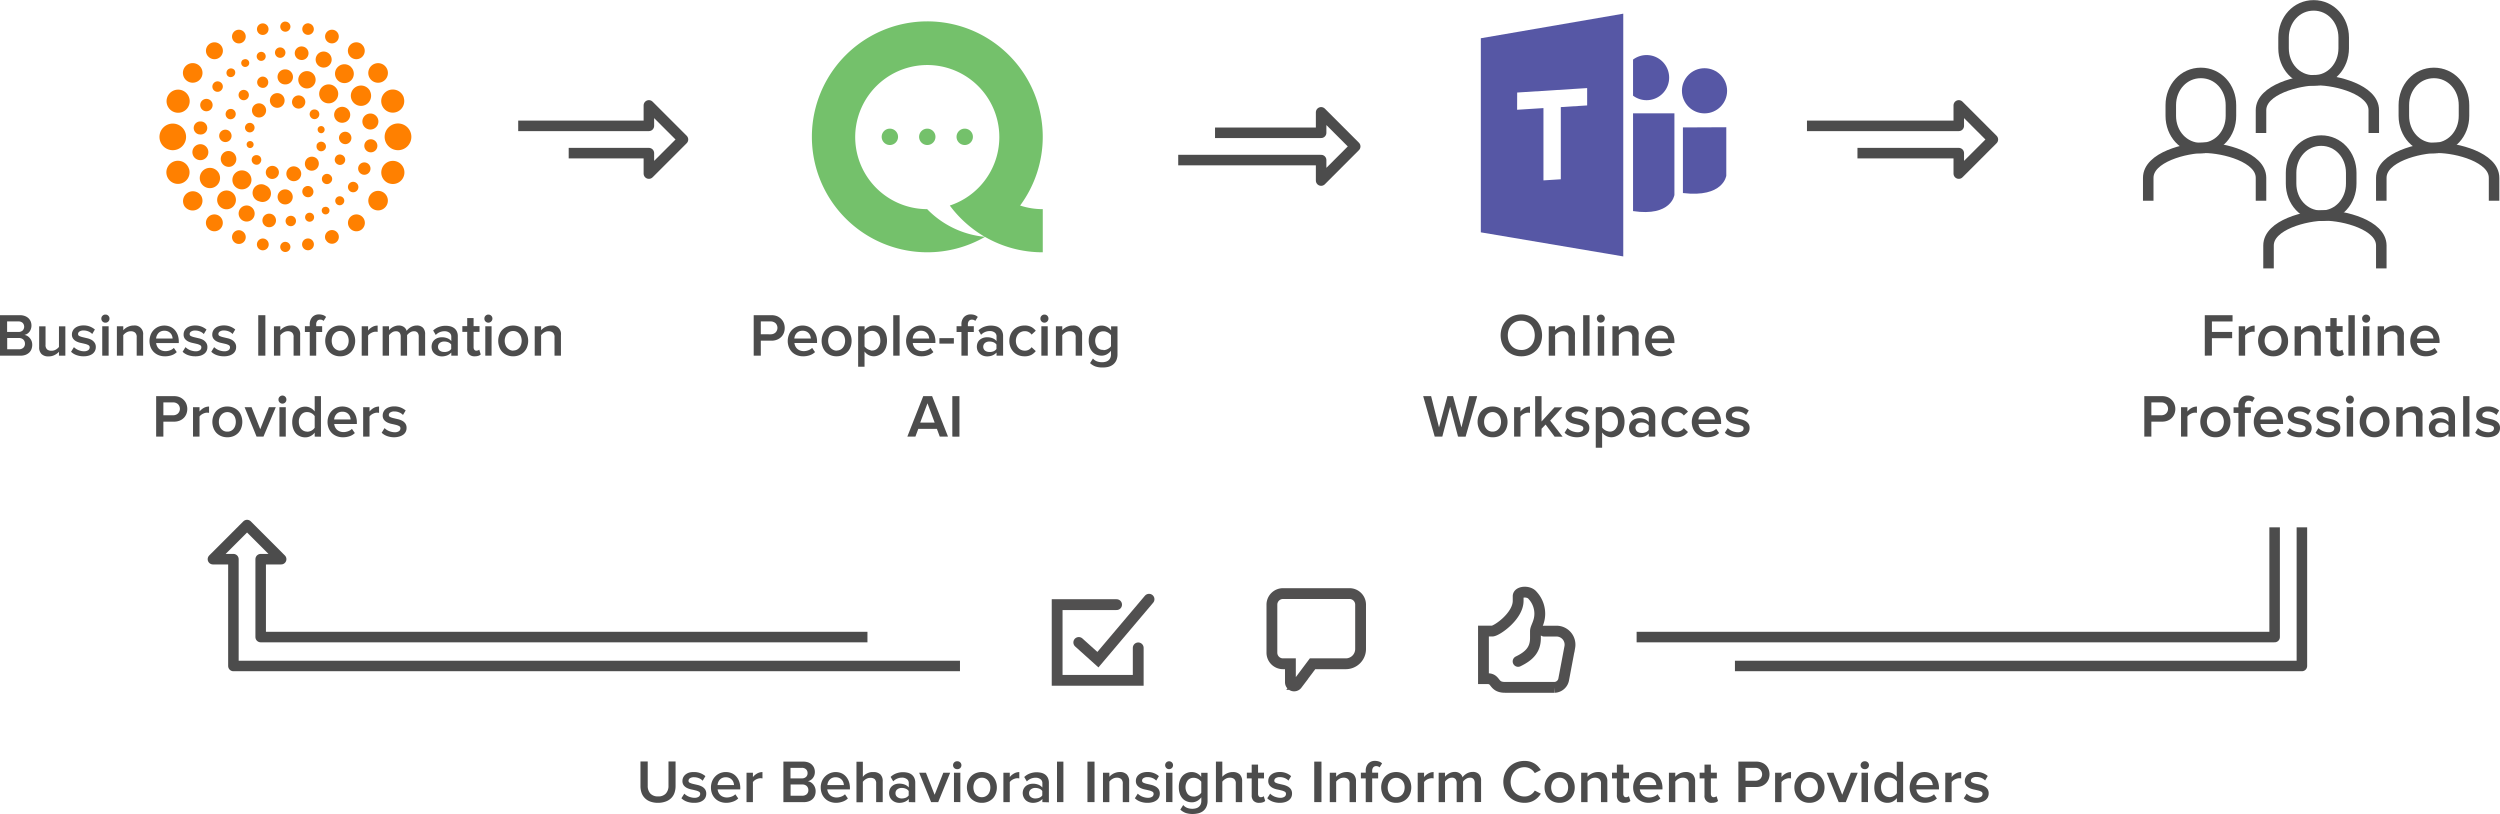 <svg xmlns="http://www.w3.org/2000/svg" viewBox="0 0 864.57 281.5"><defs><style>.cls-1,.cls-5{fill:none;}.cls-1{stroke:#4c4c4c;stroke-linejoin:round;stroke-width:3.64px;}.cls-2{fill:#74c16b;fill-rule:evenodd;}.cls-3{fill:#ff8000;}.cls-4{fill:#4c4c4c;}.cls-5{stroke:#515050;stroke-linecap:round;stroke-miterlimit:10;stroke-width:3.74px;}.cls-6{fill:#5657a5;}</style></defs><title>extending_reach_increasing_revenue_3</title><g id="Layer_2" data-name="Layer 2"><g id="copy_art" data-name="copy+art"><polyline class="cls-1" points="299.99 220.31 90.15 220.31 90.15 193.38 97.23 193.38 85.44 181.58 73.64 193.38 80.72 193.38 80.72 230.31 331.99 230.31"/><polyline class="cls-1" points="796.06 182.37 796.06 230.31 599.99 230.31"/><polyline class="cls-1" points="565.99 220.31 786.63 220.31 786.63 182.37"/><path class="cls-2" d="M340.64,81.91a32.05,32.05,0,0,1-20-9.58,24.92,24.92,0,1,1,7.83-1.25,40.21,40.21,0,0,0,12.13,10.83ZM307.73,44.49a2.83,2.83,0,1,1-2.82,2.83,2.83,2.83,0,0,1,2.82-2.83Zm12.95,0a2.83,2.83,0,1,1-2.83,2.83,2.83,2.83,0,0,1,2.83-2.83Zm12.94,0a2.83,2.83,0,1,1-2.82,2.83,2.83,2.83,0,0,1,2.82-2.83Zm7,37.42a39.76,39.76,0,0,0,20,5.34V72.33a25,25,0,0,1-7.83-1.25,40,40,0,0,0,0-47.52,40.23,40.23,0,0,0-12.14-10.83,39.93,39.93,0,1,0,0,69.18Z"/><path class="cls-3" d="M137.65,51.94a4.62,4.62,0,1,1,4.61-4.62A4.61,4.61,0,0,1,137.65,51.94Zm2-18.19a4,4,0,1,0-2.54,5A4,4,0,0,0,139.61,33.75ZM133.54,23.3a3.39,3.39,0,1,0-.86,4.72A3.37,3.37,0,0,0,133.54,23.3Zm-8.45-8a2.92,2.92,0,1,0,.39,4.11A2.91,2.91,0,0,0,125.09,15.33Zm-9.31-4.82a2.41,2.41,0,0,0-3.14,1.16,2.37,2.37,0,1,0,3.14-1.16Zm-8.87-2.39a2,2,0,1,0,1.58,2.4A2,2,0,0,0,106.91,8.12Zm-8.22-.64a1.76,1.76,0,1,0,1.75,1.75A1.75,1.75,0,0,0,98.69,7.48ZM64.35,47.32a4.6,4.6,0,1,0-4.6,4.62A4.6,4.6,0,0,0,64.35,47.32Zm1,11.07a4,4,0,1,0-2.54,5A4,4,0,0,0,65.37,58.39Zm4.06,9.1a3.4,3.4,0,0,0-5.59,3.86,3.44,3.44,0,0,0,4.73.85A3.39,3.39,0,0,0,69.43,67.49ZM76,74.82a2.93,2.93,0,0,0-4.12.39A2.92,2.92,0,1,0,76,74.82Zm7.57,5A2.34,2.34,0,0,0,80.46,81a2.38,2.38,0,0,0,1.16,3.15,2.36,2.36,0,1,0,2-4.29Zm7.74,2.7a2.06,2.06,0,0,0-2.42,1.59,2,2,0,1,0,4,.83A2.06,2.06,0,0,0,91.34,82.53Zm7.37,1.11a1.76,1.76,0,1,0,1.75,1.76A1.77,1.77,0,0,0,98.71,83.64ZM60.33,38.79a4,4,0,1,0-2.54-5A4,4,0,0,0,60.33,38.79ZM64.71,28a3.39,3.39,0,1,0-.85-4.72A3.41,3.41,0,0,0,64.71,28Zm7.2-8.59a2.92,2.92,0,1,0,.4-4.11A2.9,2.9,0,0,0,71.91,19.43Zm8.55-5.76a2.37,2.37,0,0,0,4.3-2,2.37,2.37,0,1,0-4.3,2Zm8.45-3.16A2,2,0,1,0,90.5,8.12,2,2,0,0,0,88.91,10.51Zm45.67,52.93a4,4,0,1,0-2.53-5A4,4,0,0,0,134.58,63.44Zm-5.74,8.75a3.38,3.38,0,1,0-.87-4.7A3.39,3.39,0,0,0,128.84,72.19ZM121,78.92a2.92,2.92,0,1,0,.4-4.1A2.92,2.92,0,0,0,121,78.92Zm-8.34,4a2.37,2.37,0,1,0,1.15-3.14A2.37,2.37,0,0,0,112.64,83Zm-8.15,2a2,2,0,1,0,4-.83,2,2,0,0,0-4,.83Zm23.42-53.52a3.52,3.52,0,1,0-1.41,4.8A3.54,3.54,0,0,0,127.91,31.42Zm-6.59-8.29a3.24,3.24,0,0,0-4.6.14,3.26,3.26,0,1,0,4.76,4.46A3.25,3.25,0,0,0,121.32,23.13Zm-8.2-5a2.74,2.74,0,0,0-3.7,1.28,2.77,2.77,0,1,0,3.7-1.28Zm-8.37-2a2.34,2.34,0,1,0-.91,4.59,2.34,2.34,0,1,0,.91-4.59Zm-8,.28a1.81,1.81,0,1,0,1.94,1.67A1.82,1.82,0,0,0,96.7,16.41ZM89.88,18a1.56,1.56,0,1,0,1.93,1A1.53,1.53,0,0,0,89.88,18Zm-5.73,2.58A1.34,1.34,0,1,0,85.43,23a1.34,1.34,0,1,0-1.28-2.35ZM75.66,59.85a3.51,3.51,0,1,0-1.4,4.8A3.52,3.52,0,0,0,75.66,59.85Zm4.9,6.9a3.25,3.25,0,1,0,.15,4.61A3.26,3.26,0,0,0,80.56,66.75Zm6,4.61a2.78,2.78,0,1,0,1.24,3.71A2.8,2.8,0,0,0,86.51,71.36Zm7,2.57a2.35,2.35,0,1,0,1.85,2.74A2.35,2.35,0,0,0,93.56,73.93Zm6.88.7a1.8,1.8,0,1,0,1.92,1.68A1.78,1.78,0,0,0,100.44,74.63Zm6.18-1a1.57,1.57,0,0,0-1.05,1.93,1.56,1.56,0,1,0,1.05-1.93Zm5.34-2a1.34,1.34,0,1,0,1.83.55A1.36,1.36,0,0,0,112,71.67ZM69.8,55.34a2.76,2.76,0,1,0-3.22-2.22A2.76,2.76,0,0,0,69.8,55.34Zm-.9-8.88A2.26,2.26,0,1,0,69.36,42a2.26,2.26,0,0,0-.46,4.49Zm1.68-8.13a2.16,2.16,0,0,0,2.8-1.21,2.13,2.13,0,0,0-1.19-2.77,2.15,2.15,0,0,0-2.8,1.19A2.18,2.18,0,0,0,70.58,38.33Zm3.6-6.92A1.79,1.79,0,0,0,76.7,31a1.76,1.76,0,0,0-.36-2.5,1.79,1.79,0,0,0-2.53.36A1.81,1.81,0,0,0,74.18,31.41Zm4.51-5.19a1.57,1.57,0,0,0,2.4-2A1.6,1.6,0,0,0,78.88,24,1.57,1.57,0,0,0,78.69,26.22Zm49.9,18.53a2.77,2.77,0,0,0-1-5.45,2.77,2.77,0,1,0,1,5.45ZM128,52.67a2.26,2.26,0,1,0-2-2.49A2.26,2.26,0,0,0,128,52.67Zm-2.81,7.62A2.14,2.14,0,1,0,124,57.51,2.16,2.16,0,0,0,125.21,60.29Zm-4.14,5.85a1.81,1.81,0,1,0-.37-2.53A1.81,1.81,0,0,0,121.07,66.14Zm-4.77,4.29a1.57,1.57,0,0,0,2.22.18,1.54,1.54,0,0,0,.18-2.2,1.59,1.59,0,0,0-2.2-.17A1.57,1.57,0,0,0,116.3,70.43ZM116,30.16a3.28,3.28,0,0,0-4.67,4.62,3.3,3.3,0,0,0,4.66,0A3.24,3.24,0,0,0,116,30.16ZM107.67,25a3,3,0,1,0-2.24,5.5,3,3,0,0,0,2.24-5.5ZM98.74,24a2.6,2.6,0,1,0,0,5.19,2.56,2.56,0,0,0,2.58-2.59A2.61,2.61,0,0,0,98.74,24Zm-8.6,2.66a1.94,1.94,0,0,0-1.07,2.51,2,2,0,0,0,2.56,1.09,2,2,0,0,0,1-2.55A1.9,1.9,0,0,0,90.14,26.63ZM86,59.9a3.29,3.29,0,0,0-4.68,4.63,3.34,3.34,0,0,0,4.68,0A3.27,3.27,0,0,0,86,59.9Zm5.89,4.24a3,3,0,1,0-2.2,5.5A2.93,2.93,0,0,0,93.51,68,3,3,0,0,0,91.88,64.14Zm6.7,1.35A2.61,2.61,0,0,0,96,68.08a2.62,2.62,0,1,0,5.24,0A2.64,2.64,0,0,0,98.58,65.49Zm7.11-1a1.9,1.9,0,0,0-1,2.51,2,2,0,0,0,2.53,1.09,1.93,1.93,0,0,0,1-2.56A1.89,1.89,0,0,0,105.69,64.48ZM80,57.56A2.74,2.74,0,0,0,81.54,54,2.68,2.68,0,0,0,78,52.42a2.76,2.76,0,0,0,2,5.14Zm-2.11-8.43A2.14,2.14,0,0,0,78,44.85a2.13,2.13,0,0,0-2.2,2.08A2.16,2.16,0,0,0,77.87,49.13Zm1.2-8a1.81,1.81,0,0,0,1.41-3.33,1.79,1.79,0,0,0-2.35,1A1.82,1.82,0,0,0,79.07,41.12Zm40.26,1.15a2.76,2.76,0,0,0-2-5.15,2.74,2.74,0,0,0-1.61,3.57A2.77,2.77,0,0,0,119.33,42.27Zm0,7.58a2.15,2.15,0,1,0-2.12-2.2A2.23,2.23,0,0,0,119.36,49.85Zm-2.54,7a1.79,1.79,0,1,0,1.4-3.29,1.71,1.71,0,0,0-2.31,1A1.76,1.76,0,0,0,116.82,56.86ZM83,34.12a1.77,1.77,0,0,0,2.55,0,1.79,1.79,0,0,0,0-2.52,1.81,1.81,0,0,0-2.53,0A1.83,1.83,0,0,0,83,34.12Zm28.8,29a1.73,1.73,0,0,0,2.53,0,1.66,1.66,0,0,0,0-2.46,1.75,1.75,0,0,0-2.51,0A1.79,1.79,0,0,0,111.77,63.09ZM95.36,32.26a2.54,2.54,0,1,0,3,1.92A2.54,2.54,0,0,0,95.36,32.26Zm-7.51,4.19a2.49,2.49,0,0,0,0,3.47,2.45,2.45,0,1,0,0-3.47Zm-3.07,7.22A1.68,1.68,0,0,0,86,45.74a1.65,1.65,0,1,0-1.19-2.07ZM101,57.59a2.57,2.57,0,1,0,3.11,1.95A2.62,2.62,0,0,0,101,57.59Zm5.15-2.71a2.54,2.54,0,0,0,0,3.52,2.46,2.46,0,0,0,3.47-3.48A2.49,2.49,0,0,0,106.14,54.88Zm3.36-4.61a1.66,1.66,0,0,0,1.16,2,1.69,1.69,0,0,0,2-1.17,1.66,1.66,0,0,0-3.21-.87Zm-4.07-14.21a2.25,2.25,0,0,0-1.31-2.9,2.28,2.28,0,0,0-3,1.35,2.25,2.25,0,0,0,1.34,2.9A2.31,2.31,0,0,0,105.43,36.06ZM96.3,60.41a2.22,2.22,0,0,0-1.3-2.9,2.27,2.27,0,1,0-1.61,4.25A2.31,2.31,0,0,0,96.3,60.41Zm13.48-19.56a1.71,1.71,0,0,0,.3-2.38,1.75,1.75,0,0,0-2.37-.28,1.65,1.65,0,0,0-.25,2.34A1.62,1.62,0,0,0,109.78,40.85ZM89.71,56.61a1.72,1.72,0,0,0,.3-2.38A1.76,1.76,0,0,0,87.63,54a1.69,1.69,0,0,0,2.08,2.66Zm21.61-10.56a1.23,1.23,0,0,0,.93-1.42,1.18,1.18,0,0,0-1.43-1,1.16,1.16,0,0,0-.95,1.38A1.24,1.24,0,0,0,111.32,46.05ZM86.76,51.18a1.24,1.24,0,0,0,.93-1.42,1.2,1.2,0,0,0-1.43-.95,1.14,1.14,0,0,0-.94,1.38A1.21,1.21,0,0,0,86.76,51.18Z"/><polyline class="cls-1" points="196.67 52.96 224.4 52.96 224.4 60.03 236.19 48.24 224.4 36.45 224.4 43.52 179.21 43.52"/><polyline class="cls-1" points="642.36 52.96 677.4 52.96 677.4 60.03 689.19 48.24 677.4 36.45 677.4 43.52 624.9 43.52"/><polyline class="cls-1" points="420.19 45.92 456.88 45.92 456.88 38.85 468.67 50.64 456.88 62.44 456.88 55.36 407.46 55.36"/><path class="cls-1" d="M800.12,27.82c6,0,10.4-5,10.4-11.14V13c0-6.15-4.45-11.14-10.4-11.14s-10.4,5-10.4,11.14v3.72C789.72,22.83,794.16,27.82,800.12,27.82Z"/><path class="cls-1" d="M820.92,46V38.11c0-7.17-13-10.4-19.5-10.4s-19.5,3.23-19.5,10.4V46"/><path class="cls-1" d="M802.72,74.62c5.95,0,10.4-5,10.4-11.14V59.76c0-6.15-4.45-11.14-10.4-11.14s-10.4,5-10.4,11.14v3.72C792.32,69.63,796.76,74.62,802.72,74.62Z"/><path class="cls-1" d="M823.52,92.82V84.91c0-7.17-13-10.4-19.5-10.4s-19.5,3.23-19.5,10.4v7.91"/><path class="cls-1" d="M841.72,51.22c5.95,0,10.4-5,10.4-11.14V36.36c0-6.15-4.45-11.14-10.4-11.14s-10.4,5-10.4,11.14v3.72C831.32,46.23,835.76,51.22,841.72,51.22Z"/><path class="cls-1" d="M862.52,69.42V61.51c0-7.17-13-10.4-19.5-10.4s-19.5,3.23-19.5,10.4v7.91"/><path class="cls-1" d="M761.12,51.22c6,0,10.4-5,10.4-11.14V36.36c0-6.15-4.45-11.14-10.4-11.14s-10.4,5-10.4,11.14v3.72C750.72,46.23,755.16,51.22,761.12,51.22Z"/><path class="cls-1" d="M781.92,69.42V61.51c0-7.17-13-10.4-19.5-10.4s-19.5,3.23-19.5,10.4v7.91"/><path class="cls-4" d="M0,123V109H6.89a4.79,4.79,0,0,1,1.71.29,3.71,3.71,0,0,1,1.25.76,3.43,3.43,0,0,1,.77,1.14,3.72,3.72,0,0,1,.26,1.38,3.59,3.59,0,0,1-.2,1.22,3.32,3.32,0,0,1-.54,1,3.07,3.07,0,0,1-.77.67,3.35,3.35,0,0,1-.93.37,2.7,2.7,0,0,1,1.06.38,3.33,3.33,0,0,1,.86.77,3.58,3.58,0,0,1,.58,1,3.67,3.67,0,0,1,.21,1.24,4.31,4.31,0,0,1-.26,1.51,3.35,3.35,0,0,1-.79,1.2,3.84,3.84,0,0,1-1.28.79,4.89,4.89,0,0,1-1.74.28Zm6.38-8.21a2,2,0,0,0,1.46-.5,1.91,1.91,0,0,0,0-2.62,2,2,0,0,0-1.46-.51H2.46v3.63Zm.11,6a2.2,2.2,0,0,0,1.57-.52,1.83,1.83,0,0,0,.57-1.44,1.94,1.94,0,0,0-.53-1.36,2.12,2.12,0,0,0-1.61-.57h-4v3.89Z"/><path class="cls-4" d="M20.39,123v-1.34a5.32,5.32,0,0,1-1.47,1.1,4.42,4.42,0,0,1-2.12.49,3.3,3.3,0,0,1-2.45-.82,3.25,3.25,0,0,1-.81-2.39v-7.18h2.21v6.38a2,2,0,0,0,.56,1.62,2.33,2.33,0,0,0,1.48.44,2.93,2.93,0,0,0,1.52-.4,3.8,3.8,0,0,0,1.08-.92v-7.12H22.6V123Z"/><path class="cls-4" d="M28.92,123.22a7.12,7.12,0,0,1-2.43-.4,5.07,5.07,0,0,1-1.92-1.17l1-1.6a5.32,5.32,0,0,0,.65.54,4.79,4.79,0,0,0,.84.46,5.55,5.55,0,0,0,.95.31,4.27,4.27,0,0,0,1,.12,2.47,2.47,0,0,0,1.5-.38,1.19,1.19,0,0,0,.5-1,.81.81,0,0,0-.45-.75,4.54,4.54,0,0,0-1.14-.42c-.45-.11-.95-.23-1.48-.34a6.29,6.29,0,0,1-1.48-.5,3.27,3.27,0,0,1-1.13-.91,2.37,2.37,0,0,1-.46-1.53,2.65,2.65,0,0,1,.27-1.18,2.77,2.77,0,0,1,.76-1,3.82,3.82,0,0,1,1.25-.67,5.32,5.32,0,0,1,1.72-.26,5.89,5.89,0,0,1,2.27.41,6.37,6.37,0,0,1,1.67,1l-.92,1.56a3.52,3.52,0,0,0-1.26-.87,4.16,4.16,0,0,0-1.74-.35,2.37,2.37,0,0,0-1.39.35,1,1,0,0,0-.5.89.72.72,0,0,0,.45.68,5.47,5.47,0,0,0,1.13.39l1.48.35a5.89,5.89,0,0,1,1.48.52,3.28,3.28,0,0,1,1.14,1,2.58,2.58,0,0,1,.45,1.6,2.84,2.84,0,0,1-1.08,2.25,4,4,0,0,1-1.33.66A6.2,6.2,0,0,1,28.92,123.22Z"/><path class="cls-4" d="M36.46,111.59a1.31,1.31,0,0,1-1-.4,1.32,1.32,0,0,1-.41-1,1.28,1.28,0,0,1,.41-1,1.31,1.31,0,0,1,1-.4,1.29,1.29,0,0,1,1,.4,1.28,1.28,0,0,1,.4,1,1.31,1.31,0,0,1-.4,1A1.29,1.29,0,0,1,36.46,111.59ZM35.36,123V112.83h2.21V123Z"/><path class="cls-4" d="M47.27,123v-6.34a2,2,0,0,0-.56-1.64,2.22,2.22,0,0,0-1.48-.46,2.87,2.87,0,0,0-1.54.42,3.51,3.51,0,0,0-1.06.94V123H40.42V112.83h2.21v1.38a4.39,4.39,0,0,1,.62-.58,4.27,4.27,0,0,1,.82-.53,5.7,5.7,0,0,1,1-.38,4.26,4.26,0,0,1,1.15-.15,2.93,2.93,0,0,1,3.28,3.26V123Z"/><path class="cls-4" d="M57,123.22a5.65,5.65,0,0,1-2.11-.38,4.89,4.89,0,0,1-1.69-1.08,5.07,5.07,0,0,1-1.11-1.69,6,6,0,0,1,0-4.25,4.9,4.9,0,0,1,1.06-1.69A5.14,5.14,0,0,1,54.77,113a5.35,5.35,0,0,1,4.13,0,4.56,4.56,0,0,1,1.58,1.16,5.5,5.5,0,0,1,1,1.75,6.78,6.78,0,0,1,.35,2.21v.52H54a3.12,3.12,0,0,0,.31,1.08,2.77,2.77,0,0,0,.65.9,3.11,3.11,0,0,0,1,.6,3.81,3.81,0,0,0,1.3.22,4.54,4.54,0,0,0,1.53-.29,3.46,3.46,0,0,0,1.34-.83l1,1.45a4.7,4.7,0,0,1-1.83,1.1A6.83,6.83,0,0,1,57,123.22Zm2.69-6.15a3.28,3.28,0,0,0-.19-.93,2.56,2.56,0,0,0-.51-.87,2.73,2.73,0,0,0-.87-.64,2.92,2.92,0,0,0-1.28-.25,2.87,2.87,0,0,0-1.23.24,2.53,2.53,0,0,0-.86.63,3,3,0,0,0-.54.87,3.46,3.46,0,0,0-.23.95Z"/><path class="cls-4" d="M67.49,123.22a7.06,7.06,0,0,1-2.42-.4,5.07,5.07,0,0,1-1.92-1.17l1-1.6a6.21,6.21,0,0,0,.65.54,5.64,5.64,0,0,0,.84.46,5.38,5.38,0,0,0,1,.31,4.21,4.21,0,0,0,1,.12,2.47,2.47,0,0,0,1.5-.38,1.18,1.18,0,0,0,.49-1,.81.81,0,0,0-.45-.75,4.46,4.46,0,0,0-1.13-.42c-.46-.11-1-.23-1.48-.34a6.29,6.29,0,0,1-1.48-.5,3.31,3.31,0,0,1-1.14-.91,2.36,2.36,0,0,1-.45-1.53,2.76,2.76,0,0,1,1-2.16,3.72,3.72,0,0,1,1.25-.67,5.3,5.3,0,0,1,1.71-.26,5.91,5.91,0,0,1,2.28.41,6.37,6.37,0,0,1,1.67,1l-.93,1.56a3.36,3.36,0,0,0-1.26-.87,4.16,4.16,0,0,0-1.74-.35,2.31,2.31,0,0,0-1.38.35,1,1,0,0,0-.51.89.72.72,0,0,0,.45.68,5.38,5.38,0,0,0,1.14.39l1.48.35a6,6,0,0,1,1.48.52,3.25,3.25,0,0,1,1.13,1,2.58,2.58,0,0,1,.45,1.6,2.89,2.89,0,0,1-.27,1.25,2.68,2.68,0,0,1-.81,1,4,4,0,0,1-1.32.66A6.27,6.27,0,0,1,67.49,123.22Z"/><path class="cls-4" d="M77.4,123.22a7.1,7.1,0,0,1-2.42-.4,5.07,5.07,0,0,1-1.92-1.17l1-1.6a4.65,4.65,0,0,0,.65.54,4.79,4.79,0,0,0,.84.46,5,5,0,0,0,1,.31,4.21,4.21,0,0,0,1,.12,2.47,2.47,0,0,0,1.5-.38,1.18,1.18,0,0,0,.49-1,.81.81,0,0,0-.45-.75,4.46,4.46,0,0,0-1.13-.42c-.46-.11-1-.23-1.48-.34a6.29,6.29,0,0,1-1.48-.5,3.31,3.31,0,0,1-1.14-.91,2.36,2.36,0,0,1-.45-1.53,2.79,2.79,0,0,1,.26-1.18,2.91,2.91,0,0,1,.77-1,3.72,3.72,0,0,1,1.25-.67,5.3,5.3,0,0,1,1.71-.26,5.91,5.91,0,0,1,2.28.41,6.37,6.37,0,0,1,1.67,1l-.92,1.56a3.52,3.52,0,0,0-1.26-.87,4.24,4.24,0,0,0-1.75-.35,2.33,2.33,0,0,0-1.38.35,1,1,0,0,0-.51.89.71.71,0,0,0,.46.68,5.27,5.27,0,0,0,1.13.39l1.48.35a6,6,0,0,1,1.48.52,3.16,3.16,0,0,1,1.13,1,2.58,2.58,0,0,1,.45,1.6,2.89,2.89,0,0,1-.27,1.25,2.68,2.68,0,0,1-.81,1,3.89,3.89,0,0,1-1.32.66A6.22,6.22,0,0,1,77.4,123.22Z"/><path class="cls-4" d="M89.31,123V109h2.46v14Z"/><path class="cls-4" d="M101.53,123v-6.34A2,2,0,0,0,101,115a2.26,2.26,0,0,0-1.48-.46A2.91,2.91,0,0,0,98,115a3.64,3.64,0,0,0-1.06.94V123h-2.2V112.83h2.2v1.38a5,5,0,0,1,.62-.58,4.61,4.61,0,0,1,.82-.53,5.51,5.51,0,0,1,1-.38,4.19,4.19,0,0,1,1.14-.15,2.93,2.93,0,0,1,3.28,3.26V123Z"/><path class="cls-4" d="M107.12,123v-8.19h-1.68v-2h1.68v-.57a3.56,3.56,0,0,1,.88-2.58,3.07,3.07,0,0,1,2.33-.93,4.42,4.42,0,0,1,1.31.2,2.79,2.79,0,0,1,1.13.68l-.86,1.37a1.62,1.62,0,0,0-1.18-.44,1.32,1.32,0,0,0-1,.42,1.88,1.88,0,0,0-.38,1.28v.57h2.06v2h-2.06V123Z"/><path class="cls-4" d="M117.64,123.22a5.34,5.34,0,0,1-2.16-.42,4.87,4.87,0,0,1-1.65-1.14,4.93,4.93,0,0,1-1-1.7,5.93,5.93,0,0,1-.36-2.07,5.83,5.83,0,0,1,.36-2.06,4.89,4.89,0,0,1,1-1.69,5,5,0,0,1,1.65-1.15,5.34,5.34,0,0,1,2.16-.42,5.4,5.4,0,0,1,2.18.42,5,5,0,0,1,1.65,1.15,4.89,4.89,0,0,1,1,1.69,5.83,5.83,0,0,1,.36,2.06,5.93,5.93,0,0,1-.36,2.07,4.93,4.93,0,0,1-1,1.7,4.87,4.87,0,0,1-1.65,1.14A5.4,5.4,0,0,1,117.64,123.22Zm0-2a2.78,2.78,0,0,0,1.26-.27,2.89,2.89,0,0,0,.92-.74,3.1,3.1,0,0,0,.57-1.08,4.24,4.24,0,0,0,.19-1.29,4.13,4.13,0,0,0-.19-1.28,3,3,0,0,0-.57-1.07,2.79,2.79,0,0,0-4.34,0,3,3,0,0,0-.57,1.07,4.13,4.13,0,0,0-.19,1.28,4.24,4.24,0,0,0,.19,1.29,3.1,3.1,0,0,0,.57,1.08,2.89,2.89,0,0,0,.92.74A2.76,2.76,0,0,0,117.64,121.27Z"/><path class="cls-4" d="M125.09,123V112.83h2.21v1.49a4.76,4.76,0,0,1,1.43-1.23,3.65,3.65,0,0,1,1.87-.49v2.18a3.58,3.58,0,0,0-.7-.06,2.73,2.73,0,0,0-.73.1,3.91,3.91,0,0,0-.75.3,3.75,3.75,0,0,0-.66.43,2.17,2.17,0,0,0-.46.51V123Z"/><path class="cls-4" d="M144.81,123v-6.62a2.11,2.11,0,0,0-.39-1.32,1.5,1.5,0,0,0-1.27-.5,2.39,2.39,0,0,0-1.37.43,3.78,3.78,0,0,0-1,.91V123h-2.2v-6.62a2.11,2.11,0,0,0-.39-1.32,1.55,1.55,0,0,0-1.29-.5,2.33,2.33,0,0,0-1.36.43,3.94,3.94,0,0,0-1,.93V123h-2.21V112.83h2.21v1.38a2.32,2.32,0,0,1,.47-.51,5.56,5.56,0,0,1,.75-.54,5.06,5.06,0,0,1,1-.42,3.72,3.72,0,0,1,1.1-.17,3,3,0,0,1,1.83.52,2.57,2.57,0,0,1,.95,1.35,3.26,3.26,0,0,1,.56-.67,5,5,0,0,1,.81-.61,4.55,4.55,0,0,1,1-.43,3.94,3.94,0,0,1,1.09-.16,2.93,2.93,0,0,1,2.16.76,3.12,3.12,0,0,1,.76,2.31V123Z"/><path class="cls-4" d="M156.07,123v-1.09a3.85,3.85,0,0,1-1.42,1,4.92,4.92,0,0,1-1.86.34,4,4,0,0,1-1.26-.21,3.49,3.49,0,0,1-1.13-.63,3.17,3.17,0,0,1-.82-1,3.61,3.61,0,0,1,0-3,3.05,3.05,0,0,1,.82-1,3.59,3.59,0,0,1,1.13-.59,4.58,4.58,0,0,1,1.26-.19,5.12,5.12,0,0,1,1.88.33,3.29,3.29,0,0,1,1.4,1v-1.52a1.66,1.66,0,0,0-.65-1.38,2.73,2.73,0,0,0-1.72-.51,4.15,4.15,0,0,0-3,1.29l-.9-1.54a5.76,5.76,0,0,1,2-1.24,6.74,6.74,0,0,1,2.3-.4,7,7,0,0,1,1.61.19,3.84,3.84,0,0,1,1.34.62,3.08,3.08,0,0,1,.93,1.14,3.89,3.89,0,0,1,.34,1.73V123Zm-2.43-1.26a3.87,3.87,0,0,0,1.4-.26,2.34,2.34,0,0,0,1-.79v-1.53a2.27,2.27,0,0,0-1-.79,3.67,3.67,0,0,0-1.4-.26,2.41,2.41,0,0,0-1.56.49,1.74,1.74,0,0,0,0,2.65A2.41,2.41,0,0,0,153.64,121.71Z"/><path class="cls-4" d="M164.17,123.22a2.6,2.6,0,0,1-1.94-.67,2.64,2.64,0,0,1-.66-1.93v-5.84h-1.68v-2h1.68v-2.78h2.21v2.78h2.05v2h-2.05v5.3a1.42,1.42,0,0,0,.24.85.82.82,0,0,0,.72.34,1.63,1.63,0,0,0,.59-.11,1,1,0,0,0,.4-.25l.52,1.66a2,2,0,0,1-.79.47A3.93,3.93,0,0,1,164.17,123.22Z"/><path class="cls-4" d="M168.92,111.59a1.34,1.34,0,0,1-1-.4,1.31,1.31,0,0,1-.4-1,1.28,1.28,0,0,1,.4-1,1.34,1.34,0,0,1,1-.4,1.37,1.37,0,0,1,1.37,1.36,1.35,1.35,0,0,1-.4,1A1.31,1.31,0,0,1,168.92,111.59ZM167.83,123V112.83H170V123Z"/><path class="cls-4" d="M177.47,123.22a5.42,5.42,0,0,1-2.17-.42,4.93,4.93,0,0,1-1.64-1.14,4.79,4.79,0,0,1-1-1.7,5.93,5.93,0,0,1-.36-2.07,5.83,5.83,0,0,1,.36-2.06,4.74,4.74,0,0,1,1-1.69A5.1,5.1,0,0,1,175.3,113a5.84,5.84,0,0,1,4.35,0,5.26,5.26,0,0,1,1.65,1.15,5,5,0,0,1,1,1.69,5.83,5.83,0,0,1,.36,2.06,5.93,5.93,0,0,1-.36,2.07,4.83,4.83,0,0,1-2.69,2.84A5.4,5.4,0,0,1,177.47,123.22Zm0-2a2.84,2.84,0,0,0,1.26-.27,2.89,2.89,0,0,0,.92-.74,3.28,3.28,0,0,0,.57-1.08,4.57,4.57,0,0,0,.19-1.29,4.45,4.45,0,0,0-.19-1.28,3.14,3.14,0,0,0-.57-1.07,2.76,2.76,0,0,0-.92-.74,2.84,2.84,0,0,0-1.26-.27,2.73,2.73,0,0,0-1.24.27,2.8,2.8,0,0,0-.93.74,3,3,0,0,0-.56,1.07,4.13,4.13,0,0,0-.19,1.28,4.24,4.24,0,0,0,.19,1.29,3.09,3.09,0,0,0,.56,1.08,2.93,2.93,0,0,0,.93.74A2.73,2.73,0,0,0,177.47,121.27Z"/><path class="cls-4" d="M191.77,123v-6.34a2,2,0,0,0-.56-1.64,2.22,2.22,0,0,0-1.48-.46,2.87,2.87,0,0,0-1.54.42,3.51,3.51,0,0,0-1.06.94V123h-2.21V112.83h2.21v1.38a3.91,3.91,0,0,1,.62-.58,4,4,0,0,1,.82-.53,5.7,5.7,0,0,1,1-.38,4.26,4.26,0,0,1,1.15-.15,2.93,2.93,0,0,1,3.27,3.26V123Z"/><path class="cls-4" d="M54,151V137H60.2a5.06,5.06,0,0,1,1.95.36,4.33,4.33,0,0,1,1.44,1,4,4,0,0,1,.88,1.39,4.85,4.85,0,0,1,0,3.36,4,4,0,0,1-.89,1.4,4.35,4.35,0,0,1-1.44.95,5,5,0,0,1-1.94.36H56.5V151Zm5.82-7.39a2.45,2.45,0,0,0,1.72-.61,2.29,2.29,0,0,0,0-3.24,2.49,2.49,0,0,0-1.72-.6H56.5v4.45Z"/><path class="cls-4" d="M66.75,151V140.83H69v1.49a4.88,4.88,0,0,1,1.43-1.23,3.68,3.68,0,0,1,1.87-.49v2.18a3.54,3.54,0,0,0-.69-.06,2.74,2.74,0,0,0-.74.1,3.59,3.59,0,0,0-.74.3,3.49,3.49,0,0,0-.67.43,2.17,2.17,0,0,0-.46.51V151Z"/><path class="cls-4" d="M78.61,151.22a5.34,5.34,0,0,1-2.16-.42,4.87,4.87,0,0,1-1.65-1.14,4.93,4.93,0,0,1-1-1.7,5.93,5.93,0,0,1-.36-2.07,5.83,5.83,0,0,1,.36-2.06,4.89,4.89,0,0,1,1-1.69A5,5,0,0,1,76.45,141a5.34,5.34,0,0,1,2.16-.42,5.4,5.4,0,0,1,2.18.42,5,5,0,0,1,1.65,1.15,4.74,4.74,0,0,1,1,1.69,5.83,5.83,0,0,1,.36,2.06,5.93,5.93,0,0,1-.36,2.07,4.79,4.79,0,0,1-1,1.7,4.87,4.87,0,0,1-1.65,1.14A5.4,5.4,0,0,1,78.61,151.22Zm0-1.95a2.67,2.67,0,0,0,2.18-1,3,3,0,0,0,.57-1.08,4.24,4.24,0,0,0,.19-1.29,4.13,4.13,0,0,0-.19-1.28,2.83,2.83,0,0,0-.57-1.07,2.67,2.67,0,0,0-.92-.74,2.79,2.79,0,0,0-3.42.74,3.14,3.14,0,0,0-.57,1.07,4.13,4.13,0,0,0-.19,1.28,4.24,4.24,0,0,0,.19,1.29,3.28,3.28,0,0,0,.57,1.08,2.89,2.89,0,0,0,.92.74A2.79,2.79,0,0,0,78.61,149.27Z"/><path class="cls-4" d="M88.73,151,84.6,140.83H87l3,7.6,3-7.6h2.37L91.11,151Z"/><path class="cls-4" d="M97.72,139.59a1.3,1.3,0,0,1-1-.4,1.29,1.29,0,0,1-.41-1,1.25,1.25,0,0,1,.41-1,1.36,1.36,0,0,1,2.32,1,1.35,1.35,0,0,1-.4,1A1.31,1.31,0,0,1,97.72,139.59ZM96.63,151V140.83h2.2V151Z"/><path class="cls-4" d="M108.83,151v-1.39a4.23,4.23,0,0,1-1.43,1.2,3.91,3.91,0,0,1-1.82.44,4.47,4.47,0,0,1-1.81-.36,4,4,0,0,1-1.43-1,4.78,4.78,0,0,1-.94-1.67,6.82,6.82,0,0,1-.34-2.25,6.7,6.7,0,0,1,.34-2.21,5.07,5.07,0,0,1,.93-1.68,4.3,4.3,0,0,1,1.43-1.07,4.36,4.36,0,0,1,1.82-.38,3.88,3.88,0,0,1,1.79.44,4.15,4.15,0,0,1,1.46,1.22V137H111v14Zm-2.62-1.7a3.18,3.18,0,0,0,1.52-.39,3,3,0,0,0,1.1-1v-4a3,3,0,0,0-1.1-1,3.09,3.09,0,0,0-1.52-.4,2.53,2.53,0,0,0-2.09.94,3.71,3.71,0,0,0-.77,2.44,4.45,4.45,0,0,0,.2,1.35,2.79,2.79,0,0,0,.58,1.06,2.67,2.67,0,0,0,.9.7A2.8,2.8,0,0,0,106.21,149.27Z"/><path class="cls-4" d="M118.57,151.22a5.65,5.65,0,0,1-2.11-.38,4.89,4.89,0,0,1-1.69-1.08,5.07,5.07,0,0,1-1.11-1.69,6,6,0,0,1,0-4.25,4.9,4.9,0,0,1,1.06-1.69,5.14,5.14,0,0,1,1.63-1.14,5.35,5.35,0,0,1,4.13,0,4.47,4.47,0,0,1,1.58,1.16,5.5,5.5,0,0,1,1,1.75,6.53,6.53,0,0,1,.35,2.21v.52h-7.83a3.12,3.12,0,0,0,.31,1.08,2.77,2.77,0,0,0,.65.9,3.11,3.11,0,0,0,1,.6,3.79,3.79,0,0,0,1.29.22,4.59,4.59,0,0,0,1.54-.29,3.46,3.46,0,0,0,1.34-.83l1,1.45a4.7,4.7,0,0,1-1.83,1.1A6.83,6.83,0,0,1,118.57,151.22Zm2.69-6.15a3.28,3.28,0,0,0-.19-.93,2.56,2.56,0,0,0-.51-.87,2.73,2.73,0,0,0-.87-.64,2.92,2.92,0,0,0-1.28-.25,2.87,2.87,0,0,0-1.23.24,2.53,2.53,0,0,0-.86.63,3,3,0,0,0-.54.87,3.86,3.86,0,0,0-.23.95Z"/><path class="cls-4" d="M125.59,151V140.83h2.2v1.49a4.88,4.88,0,0,1,1.43-1.23,3.68,3.68,0,0,1,1.87-.49v2.18a3.54,3.54,0,0,0-.69-.06,2.74,2.74,0,0,0-.74.1,3.59,3.59,0,0,0-.74.3,3.49,3.49,0,0,0-.67.43,2.41,2.41,0,0,0-.46.51V151Z"/><path class="cls-4" d="M136.34,151.22a7.12,7.12,0,0,1-2.43-.4,5.15,5.15,0,0,1-1.92-1.17l1-1.6a5.32,5.32,0,0,0,.65.54,4.79,4.79,0,0,0,.84.46,5.38,5.38,0,0,0,1,.31,4.19,4.19,0,0,0,1,.12,2.48,2.48,0,0,0,1.51-.38,1.2,1.2,0,0,0,.49-1,.81.81,0,0,0-.45-.75,4.4,4.4,0,0,0-1.14-.42c-.45-.11-.94-.23-1.48-.34a6.45,6.45,0,0,1-1.48-.5,3.37,3.37,0,0,1-1.13-.91,2.36,2.36,0,0,1-.45-1.53,2.64,2.64,0,0,1,.26-1.18,2.79,2.79,0,0,1,.77-1,3.63,3.63,0,0,1,1.25-.67,5.21,5.21,0,0,1,1.71-.26,6,6,0,0,1,2.28.41,6.53,6.53,0,0,1,1.67,1l-.93,1.56a3.52,3.52,0,0,0-1.26-.87,4.16,4.16,0,0,0-1.74-.35,2.37,2.37,0,0,0-1.39.35,1,1,0,0,0-.5.89.72.72,0,0,0,.45.68,5.47,5.47,0,0,0,1.13.39l1.48.35a5.76,5.76,0,0,1,1.48.52,3.19,3.19,0,0,1,1.14.95,2.58,2.58,0,0,1,.45,1.6,2.89,2.89,0,0,1-.27,1.25,2.68,2.68,0,0,1-.81,1,4.08,4.08,0,0,1-1.32.66A6.27,6.27,0,0,1,136.34,151.22Z"/><path class="cls-4" d="M260.65,123V109h6.16a5.06,5.06,0,0,1,1.95.36,4.33,4.33,0,0,1,1.44,1,4,4,0,0,1,.88,1.39,4.85,4.85,0,0,1,0,3.36,4,4,0,0,1-.89,1.4,4.35,4.35,0,0,1-1.44.95,5,5,0,0,1-1.94.36h-3.7V123Zm5.82-7.39a2.45,2.45,0,0,0,1.72-.61,2.29,2.29,0,0,0,0-3.24,2.49,2.49,0,0,0-1.72-.6h-3.36v4.45Z"/><path class="cls-4" d="M277.72,123.22a5.65,5.65,0,0,1-2.11-.38,4.89,4.89,0,0,1-1.69-1.08,5.07,5.07,0,0,1-1.11-1.69,6,6,0,0,1,0-4.25,5.05,5.05,0,0,1,1.06-1.69,5.26,5.26,0,0,1,1.63-1.14,5.35,5.35,0,0,1,4.13,0,4.47,4.47,0,0,1,1.58,1.16,5.5,5.5,0,0,1,1,1.75,6.53,6.53,0,0,1,.35,2.21v.52h-7.83a3.35,3.35,0,0,0,.31,1.08,2.77,2.77,0,0,0,.65.9,3.11,3.11,0,0,0,1,.6,3.81,3.81,0,0,0,1.3.22,4.54,4.54,0,0,0,1.53-.29,3.46,3.46,0,0,0,1.34-.83l1,1.45a4.7,4.7,0,0,1-1.83,1.1A6.83,6.83,0,0,1,277.72,123.22Zm2.69-6.15a3.28,3.28,0,0,0-.19-.93,2.56,2.56,0,0,0-.51-.87,2.73,2.73,0,0,0-.87-.64,2.92,2.92,0,0,0-1.28-.25,2.87,2.87,0,0,0-1.23.24,2.63,2.63,0,0,0-.86.63,3,3,0,0,0-.54.87,3.86,3.86,0,0,0-.23.95Z"/><path class="cls-4" d="M289.32,123.22a5.42,5.42,0,0,1-2.17-.42,5.07,5.07,0,0,1-1.65-1.14,4.91,4.91,0,0,1-1-1.7,5.93,5.93,0,0,1-.36-2.07,5.83,5.83,0,0,1,.36-2.06,4.87,4.87,0,0,1,1-1.69,5.26,5.26,0,0,1,1.65-1.15,5.84,5.84,0,0,1,4.35,0,5.26,5.26,0,0,1,1.65,1.15,5,5,0,0,1,1,1.69,5.83,5.83,0,0,1,.36,2.06,5.93,5.93,0,0,1-.36,2.07,4.83,4.83,0,0,1-2.69,2.84A5.4,5.4,0,0,1,289.32,123.22Zm0-2a2.84,2.84,0,0,0,1.26-.27,2.89,2.89,0,0,0,.92-.74,3.28,3.28,0,0,0,.57-1.08,4.57,4.57,0,0,0,.19-1.29,4.45,4.45,0,0,0-.19-1.28,3.14,3.14,0,0,0-.57-1.07,2.76,2.76,0,0,0-.92-.74,2.84,2.84,0,0,0-1.26-.27,2.73,2.73,0,0,0-1.24.27,2.8,2.8,0,0,0-.93.74,3,3,0,0,0-.56,1.07,4.13,4.13,0,0,0-.19,1.28,4.24,4.24,0,0,0,.19,1.29,3.09,3.09,0,0,0,.56,1.08,2.93,2.93,0,0,0,.93.74A2.73,2.73,0,0,0,289.32,121.27Z"/><path class="cls-4" d="M302.23,123.22a4,4,0,0,1-3.25-1.66v5.27h-2.21v-14H299v1.38a4,4,0,0,1,1.4-1.19,3.86,3.86,0,0,1,1.85-.45,4.47,4.47,0,0,1,1.81.36,4.14,4.14,0,0,1,1.42,1,5,5,0,0,1,.93,1.67,7.09,7.09,0,0,1,.34,2.25,7,7,0,0,1-.34,2.24,4.9,4.9,0,0,1-.93,1.67,4,4,0,0,1-1.42,1A4.31,4.31,0,0,1,302.23,123.22Zm-.65-2a2.55,2.55,0,0,0,2.09-1,3.74,3.74,0,0,0,.77-2.43,4.56,4.56,0,0,0-.2-1.36,3.29,3.29,0,0,0-.58-1.06,2.78,2.78,0,0,0-.9-.69,2.68,2.68,0,0,0-1.18-.25,3,3,0,0,0-.77.1,3.3,3.3,0,0,0-.73.3,3.09,3.09,0,0,0-.63.44,2.8,2.8,0,0,0-.47.52v4a2.56,2.56,0,0,0,.47.53,3.54,3.54,0,0,0,.63.44,3.27,3.27,0,0,0,.73.29A3,3,0,0,0,301.58,121.27Z"/><path class="cls-4" d="M308.91,123V109h2.2v14Z"/><path class="cls-4" d="M318.65,123.22a5.65,5.65,0,0,1-2.11-.38,4.82,4.82,0,0,1-2.8-2.77,6,6,0,0,1,0-4.25,4.9,4.9,0,0,1,1.06-1.69,5.14,5.14,0,0,1,1.63-1.14,5.35,5.35,0,0,1,4.13,0,4.56,4.56,0,0,1,1.58,1.16,5.5,5.5,0,0,1,1,1.75,6.78,6.78,0,0,1,.35,2.21v.52h-7.83a3.12,3.12,0,0,0,.31,1.08,2.77,2.77,0,0,0,.65.9,3.11,3.11,0,0,0,1,.6,3.79,3.79,0,0,0,1.29.22,4.59,4.59,0,0,0,1.54-.29,3.46,3.46,0,0,0,1.34-.83l1,1.45a4.7,4.7,0,0,1-1.83,1.1A6.83,6.83,0,0,1,318.65,123.22Zm2.69-6.15a3.28,3.28,0,0,0-.19-.93,2.56,2.56,0,0,0-.51-.87,2.73,2.73,0,0,0-.87-.64,2.92,2.92,0,0,0-1.28-.25,2.87,2.87,0,0,0-1.23.24,2.53,2.53,0,0,0-.86.63,3,3,0,0,0-.54.87,3.46,3.46,0,0,0-.23.95Z"/><path class="cls-4" d="M324.87,118.83v-1.89h5v1.89Z"/><path class="cls-4" d="M332.49,123v-8.19h-1.68v-2h1.68v-.57a3.6,3.6,0,0,1,.88-2.58,3.08,3.08,0,0,1,2.34-.93,4.53,4.53,0,0,1,1.31.2,2.82,2.82,0,0,1,1.12.68l-.86,1.37a1.86,1.86,0,0,0-.51-.33,1.92,1.92,0,0,0-.67-.11,1.3,1.3,0,0,0-1,.42,1.83,1.83,0,0,0-.38,1.28v.57h2.05v2H334.7V123Z"/><path class="cls-4" d="M344.63,123v-1.09a3.85,3.85,0,0,1-1.42,1,4.85,4.85,0,0,1-1.86.34,4,4,0,0,1-1.26-.21,3.49,3.49,0,0,1-1.13-.63,3.17,3.17,0,0,1-.82-1,3.71,3.71,0,0,1,0-3,3.05,3.05,0,0,1,.82-1,3.59,3.59,0,0,1,1.13-.59,4.58,4.58,0,0,1,1.26-.19,5.12,5.12,0,0,1,1.88.33,3.29,3.29,0,0,1,1.4,1v-1.52A1.66,1.66,0,0,0,344,115a2.73,2.73,0,0,0-1.72-.51,4.15,4.15,0,0,0-3,1.29l-.9-1.54a5.76,5.76,0,0,1,2-1.24,6.78,6.78,0,0,1,2.3-.4,7,7,0,0,1,1.61.19,3.84,3.84,0,0,1,1.34.62,3.08,3.08,0,0,1,.93,1.14,3.89,3.89,0,0,1,.34,1.73V123Zm-2.43-1.26a3.83,3.83,0,0,0,1.4-.26,2.34,2.34,0,0,0,1-.79v-1.53a2.27,2.27,0,0,0-1-.79,3.63,3.63,0,0,0-1.4-.26,2.41,2.41,0,0,0-1.56.49,1.74,1.74,0,0,0,0,2.65A2.41,2.41,0,0,0,342.2,121.71Z"/><path class="cls-4" d="M354.31,123.22a5.41,5.41,0,0,1-2.12-.4,4.75,4.75,0,0,1-1.66-1.11,5.2,5.2,0,0,1-1.08-1.69,5.68,5.68,0,0,1-.39-2.13,5.59,5.59,0,0,1,.39-2.12,5.06,5.06,0,0,1,1.08-1.68,4.92,4.92,0,0,1,1.66-1.12,5.6,5.6,0,0,1,2.12-.4,4.79,4.79,0,0,1,2.42.54,5,5,0,0,1,1.47,1.27l-1.45,1.34a2.74,2.74,0,0,0-2.33-1.19,3,3,0,0,0-1.26.25,3,3,0,0,0-1,.69,3.19,3.19,0,0,0-.62,1.06,4,4,0,0,0-.22,1.36,3.9,3.9,0,0,0,.22,1.35,3.14,3.14,0,0,0,.62,1.07,2.87,2.87,0,0,0,1,.71,3.15,3.15,0,0,0,1.26.25,2.76,2.76,0,0,0,2.33-1.2l1.45,1.35a5,5,0,0,1-1.47,1.27A4.9,4.9,0,0,1,354.31,123.22Z"/><path class="cls-4" d="M361.22,111.59a1.34,1.34,0,0,1-1-.4,1.32,1.32,0,0,1-.41-1,1.28,1.28,0,0,1,.41-1,1.34,1.34,0,0,1,1-.4,1.35,1.35,0,0,1,1.36,1.36,1.34,1.34,0,0,1-.39,1A1.31,1.31,0,0,1,361.22,111.59ZM360.13,123V112.83h2.2V123Z"/><path class="cls-4" d="M372,123v-6.34a2,2,0,0,0-.55-1.64,2.24,2.24,0,0,0-1.48-.46,2.91,2.91,0,0,0-1.55.42,3.77,3.77,0,0,0-1.06.94V123h-2.2V112.83h2.2v1.38a5,5,0,0,1,.62-.58,4.61,4.61,0,0,1,.82-.53,5.51,5.51,0,0,1,1-.38,4.24,4.24,0,0,1,1.14-.15,2.93,2.93,0,0,1,3.28,3.26V123Z"/><path class="cls-4" d="M381.21,127.09a7.34,7.34,0,0,1-2.3-.33,5.4,5.4,0,0,1-1.94-1.19l1-1.59a3.39,3.39,0,0,0,1.41,1,5.31,5.31,0,0,0,1.8.29,4.32,4.32,0,0,0,1.08-.14,2.63,2.63,0,0,0,1-.46,2.31,2.31,0,0,0,.69-.85,2.82,2.82,0,0,0,.26-1.3v-1.22a4.71,4.71,0,0,1-1.41,1.22A3.72,3.72,0,0,1,381,123a4.51,4.51,0,0,1-1.8-.35,3.86,3.86,0,0,1-1.42-1,4.82,4.82,0,0,1-.94-1.63,6.89,6.89,0,0,1-.33-2.23,6.81,6.81,0,0,1,.33-2.19,4.77,4.77,0,0,1,.94-1.64,4.09,4.09,0,0,1,1.41-1,4.47,4.47,0,0,1,1.81-.36,3.9,3.9,0,0,1,1.81.44,4.09,4.09,0,0,1,1.44,1.22v-1.4h2.21v9.61a5.06,5.06,0,0,1-.46,2.27,3.87,3.87,0,0,1-1.21,1.43,4.67,4.67,0,0,1-1.67.74A8.44,8.44,0,0,1,381.21,127.09Zm.4-6a3,3,0,0,0,.77-.11,3.58,3.58,0,0,0,.73-.29,4.11,4.11,0,0,0,.63-.43,2.17,2.17,0,0,0,.47-.54v-3.78a2.8,2.8,0,0,0-.47-.52,3.55,3.55,0,0,0-1.36-.74,3,3,0,0,0-.77-.1,2.63,2.63,0,0,0-2.09.89,4,4,0,0,0,0,4.73A2.63,2.63,0,0,0,381.61,121Z"/><path class="cls-4" d="M325,151l-1-2.69h-6.43l-1,2.69h-2.79l5.5-14h3.07l5.5,14Zm-4.25-11.53-2.52,6.68h5Z"/><path class="cls-4" d="M329.34,151V137h2.46v14Z"/><path class="cls-4" d="M526.12,123.22a7.46,7.46,0,0,1-2.88-.54,6.86,6.86,0,0,1-2.27-1.52,6.66,6.66,0,0,1-1.48-2.28,8.2,8.2,0,0,1,0-5.8,6.7,6.7,0,0,1,1.48-2.29,6.84,6.84,0,0,1,2.27-1.51,7.84,7.84,0,0,1,5.77,0,6.84,6.84,0,0,1,2.27,1.51,6.7,6.7,0,0,1,1.48,2.29,8.2,8.2,0,0,1,0,5.8,6.66,6.66,0,0,1-1.48,2.28,6.86,6.86,0,0,1-2.27,1.52A7.51,7.51,0,0,1,526.12,123.22Zm0-2.18a4.64,4.64,0,0,0,1.92-.39,4.33,4.33,0,0,0,1.46-1.06,4.59,4.59,0,0,0,.94-1.61,6.29,6.29,0,0,0,0-4,4.64,4.64,0,0,0-.94-1.6A4.46,4.46,0,0,0,528,111.3a4.8,4.8,0,0,0-1.92-.38,4.73,4.73,0,0,0-1.92.38,4.68,4.68,0,0,0-1.46,1.06,4.78,4.78,0,0,0-.93,1.6,6.29,6.29,0,0,0,0,4,4.73,4.73,0,0,0,.93,1.61,4.43,4.43,0,0,0,3.38,1.45Z"/><path class="cls-4" d="M542.44,123v-6.34a2,2,0,0,0-.56-1.64,2.22,2.22,0,0,0-1.48-.46,2.9,2.9,0,0,0-1.54.42,3.64,3.64,0,0,0-1.06.94V123h-2.2V112.83h2.2v1.38a4.39,4.39,0,0,1,.62-.58,4.27,4.27,0,0,1,.82-.53,5.51,5.51,0,0,1,1-.38,4.14,4.14,0,0,1,1.14-.15,2.93,2.93,0,0,1,3.28,3.26V123Z"/><path class="cls-4" d="M547.5,123V109h2.21v14Z"/><path class="cls-4" d="M553.66,111.59a1.31,1.31,0,0,1-1-.4,1.32,1.32,0,0,1-.41-1,1.28,1.28,0,0,1,.41-1,1.35,1.35,0,0,1,1.92,0,1.28,1.28,0,0,1,.4,1,1.37,1.37,0,0,1-1.36,1.37ZM552.56,123V112.83h2.21V123Z"/><path class="cls-4" d="M564.47,123v-6.34a2,2,0,0,0-.56-1.64,2.22,2.22,0,0,0-1.48-.46,2.87,2.87,0,0,0-1.54.42,3.51,3.51,0,0,0-1.06.94V123h-2.21V112.83h2.21v1.38a4.39,4.39,0,0,1,.62-.58,4.27,4.27,0,0,1,.82-.53,5.7,5.7,0,0,1,1-.38,4.26,4.26,0,0,1,1.15-.15,2.92,2.92,0,0,1,3.27,3.26V123Z"/><path class="cls-4" d="M574.21,123.22a5.65,5.65,0,0,1-2.11-.38,4.89,4.89,0,0,1-1.69-1.08,5.07,5.07,0,0,1-1.11-1.69,6,6,0,0,1,0-4.25,4.9,4.9,0,0,1,1.06-1.69A5.14,5.14,0,0,1,572,113a5.35,5.35,0,0,1,4.13,0,4.47,4.47,0,0,1,1.58,1.16,5.5,5.5,0,0,1,1,1.75,6.78,6.78,0,0,1,.35,2.21v.52h-7.83a3.12,3.12,0,0,0,.31,1.08,2.77,2.77,0,0,0,.65.9,3.11,3.11,0,0,0,1,.6,3.79,3.79,0,0,0,1.29.22,4.59,4.59,0,0,0,1.54-.29,3.46,3.46,0,0,0,1.34-.83l1,1.45a4.7,4.7,0,0,1-1.83,1.1A6.83,6.83,0,0,1,574.21,123.22Zm2.69-6.15a3.28,3.28,0,0,0-.19-.93,2.56,2.56,0,0,0-.51-.87,2.73,2.73,0,0,0-.87-.64,2.92,2.92,0,0,0-1.28-.25,2.87,2.87,0,0,0-1.23.24,2.53,2.53,0,0,0-.86.63,3,3,0,0,0-.54.87,3.46,3.46,0,0,0-.23.95Z"/><path class="cls-4" d="M504.23,151l-2.73-10.33L498.79,151h-2.62l-4-14h2.75l2.73,10.8,2.9-10.8h1.95l2.9,10.8L508.1,137h2.75l-4,14Z"/><path class="cls-4" d="M516.16,151.22a5.34,5.34,0,0,1-2.16-.42,4.87,4.87,0,0,1-1.65-1.14,4.93,4.93,0,0,1-1-1.7,5.93,5.93,0,0,1-.36-2.07,5.83,5.83,0,0,1,.36-2.06,4.89,4.89,0,0,1,1-1.69A5,5,0,0,1,514,141a5.34,5.34,0,0,1,2.16-.42,5.4,5.4,0,0,1,2.18.42,5,5,0,0,1,1.65,1.15,4.89,4.89,0,0,1,1,1.69,5.83,5.83,0,0,1,.36,2.06A5.93,5.93,0,0,1,521,148a4.93,4.93,0,0,1-1,1.7,4.87,4.87,0,0,1-1.65,1.14A5.4,5.4,0,0,1,516.16,151.22Zm0-1.95a2.78,2.78,0,0,0,1.26-.27,2.89,2.89,0,0,0,.92-.74,3,3,0,0,0,.57-1.08,4.24,4.24,0,0,0,.19-1.29,4.13,4.13,0,0,0-.19-1.28,2.83,2.83,0,0,0-.57-1.07,2.79,2.79,0,0,0-4.34,0,3.14,3.14,0,0,0-.57,1.07,4.13,4.13,0,0,0-.19,1.28,4.24,4.24,0,0,0,.19,1.29,3.28,3.28,0,0,0,.57,1.08,2.89,2.89,0,0,0,.92.74A2.79,2.79,0,0,0,516.16,149.27Z"/><path class="cls-4" d="M523.62,151V140.83h2.2v1.49a4.76,4.76,0,0,1,1.43-1.23,3.68,3.68,0,0,1,1.87-.49v2.18a3.58,3.58,0,0,0-.7-.06,2.73,2.73,0,0,0-.73.1,3.91,3.91,0,0,0-.75.3,3.75,3.75,0,0,0-.66.43,2.17,2.17,0,0,0-.46.51V151Z"/><path class="cls-4" d="M537.62,151l-3.11-4.18-1.4,1.45V151H530.9V137h2.21v8.76l4.47-4.89h2.73l-4.22,4.6,4.3,5.54Z"/><path class="cls-4" d="M545.41,151.22a7.06,7.06,0,0,1-2.42-.4,5.07,5.07,0,0,1-1.92-1.17l1-1.6a6.21,6.21,0,0,0,.65.54,5.64,5.64,0,0,0,.84.46,5.38,5.38,0,0,0,1,.31,4.21,4.21,0,0,0,1,.12,2.47,2.47,0,0,0,1.5-.38,1.18,1.18,0,0,0,.49-1,.81.81,0,0,0-.45-.75,4.46,4.46,0,0,0-1.13-.42c-.46-.11-.95-.23-1.48-.34a6.29,6.29,0,0,1-1.48-.5,3.31,3.31,0,0,1-1.14-.91,2.36,2.36,0,0,1-.45-1.53,2.76,2.76,0,0,1,1-2.16,3.72,3.72,0,0,1,1.25-.67,5.3,5.3,0,0,1,1.71-.26,5.91,5.91,0,0,1,2.28.41,6.37,6.37,0,0,1,1.67,1l-.93,1.56a3.36,3.36,0,0,0-1.26-.87,4.16,4.16,0,0,0-1.74-.35,2.31,2.31,0,0,0-1.38.35,1,1,0,0,0-.51.89.72.72,0,0,0,.45.68,5.38,5.38,0,0,0,1.14.39l1.48.35a6,6,0,0,1,1.48.52,3.25,3.25,0,0,1,1.13.95,2.58,2.58,0,0,1,.45,1.6,2.89,2.89,0,0,1-.27,1.25,2.68,2.68,0,0,1-.81,1,4,4,0,0,1-1.32.66A6.27,6.27,0,0,1,545.41,151.22Z"/><path class="cls-4" d="M557.32,151.22a4,4,0,0,1-1.81-.42,4.06,4.06,0,0,1-1.45-1.24v5.27h-2.2v-14h2.2v1.38a4.15,4.15,0,0,1,1.41-1.19,3.86,3.86,0,0,1,1.85-.45,4.47,4.47,0,0,1,1.81.36,4.11,4.11,0,0,1,1.41,1,5,5,0,0,1,.94,1.67,7.1,7.1,0,0,1,.33,2.25,7,7,0,0,1-.33,2.24,4.91,4.91,0,0,1-.94,1.67,4,4,0,0,1-1.41,1A4.31,4.31,0,0,1,557.32,151.22Zm-.65-1.95a2.55,2.55,0,0,0,2.09-1,3.74,3.74,0,0,0,.76-2.43,4.56,4.56,0,0,0-.19-1.36,3.29,3.29,0,0,0-.58-1.06,2.82,2.82,0,0,0-.91-.69,2.61,2.61,0,0,0-1.17-.25,3,3,0,0,0-.77.1,3.55,3.55,0,0,0-1.36.74,3.29,3.29,0,0,0-.48.52v4a3,3,0,0,0,.48.53,3.54,3.54,0,0,0,.63.44,3.09,3.09,0,0,0,.73.29A3,3,0,0,0,556.67,149.27Z"/><path class="cls-4" d="M570.19,151v-1.09a3.89,3.89,0,0,1-1.41,1,4.92,4.92,0,0,1-1.86.34,4,4,0,0,1-1.26-.21,3.54,3.54,0,0,1-1.14-.63,3.31,3.31,0,0,1-.82-1,3.71,3.71,0,0,1,0-3,3.18,3.18,0,0,1,.82-1,3.64,3.64,0,0,1,1.14-.59,4.58,4.58,0,0,1,1.26-.19,5.19,5.19,0,0,1,1.88.33,3.32,3.32,0,0,1,1.39,1v-1.52a1.63,1.63,0,0,0-.65-1.38,2.71,2.71,0,0,0-1.72-.51,4.13,4.13,0,0,0-3,1.29l-.91-1.54a5.8,5.8,0,0,1,2-1.24,6.7,6.7,0,0,1,2.3-.4,6.94,6.94,0,0,1,1.6.19,4,4,0,0,1,1.35.62,3.15,3.15,0,0,1,.92,1.14,3.89,3.89,0,0,1,.35,1.73V151Zm-2.42-1.26a3.81,3.81,0,0,0,1.39-.26,2.34,2.34,0,0,0,1-.79v-1.53a2.27,2.27,0,0,0-1-.79,3.62,3.62,0,0,0-1.39-.26,2.37,2.37,0,0,0-1.56.49,1.73,1.73,0,0,0,0,2.65A2.37,2.37,0,0,0,567.77,149.71Z"/><path class="cls-4" d="M579.87,151.22a5.45,5.45,0,0,1-2.12-.4,4.84,4.84,0,0,1-1.66-1.11A5.2,5.2,0,0,1,575,148a5.68,5.68,0,0,1-.39-2.13,5.59,5.59,0,0,1,.39-2.12,5,5,0,0,1,2.74-2.8,5.63,5.63,0,0,1,2.12-.4,4.77,4.77,0,0,1,2.42.54,5,5,0,0,1,1.47,1.27l-1.45,1.34a2.73,2.73,0,0,0-2.33-1.19,3,3,0,0,0-1.26.25,3,3,0,0,0-1,.69,3.37,3.37,0,0,0-.62,1.06,4.26,4.26,0,0,0-.22,1.36,4.15,4.15,0,0,0,.22,1.35,3.31,3.31,0,0,0,.62,1.07,2.87,2.87,0,0,0,1,.71,3.22,3.22,0,0,0,1.26.25,2.76,2.76,0,0,0,2.33-1.2l1.45,1.35a5,5,0,0,1-1.47,1.27A4.88,4.88,0,0,1,579.87,151.22Z"/><path class="cls-4" d="M590.37,151.22a5.65,5.65,0,0,1-2.11-.38,4.82,4.82,0,0,1-2.8-2.77,6,6,0,0,1,0-4.25,4.9,4.9,0,0,1,1.06-1.69,5.14,5.14,0,0,1,1.63-1.14,5.35,5.35,0,0,1,4.13,0,4.56,4.56,0,0,1,1.58,1.16,5.5,5.5,0,0,1,1,1.75,6.78,6.78,0,0,1,.35,2.21v.52h-7.83a3.34,3.34,0,0,0,.3,1.08,2.8,2.8,0,0,0,.66.9,3.11,3.11,0,0,0,1,.6,3.79,3.79,0,0,0,1.29.22,4.64,4.64,0,0,0,1.54-.29,3.46,3.46,0,0,0,1.34-.83l1,1.45a4.7,4.7,0,0,1-1.83,1.1A6.87,6.87,0,0,1,590.37,151.22Zm2.69-6.15a3.28,3.28,0,0,0-.19-.93,2.56,2.56,0,0,0-.51-.87,2.73,2.73,0,0,0-.87-.64,2.92,2.92,0,0,0-1.28-.25,2.87,2.87,0,0,0-1.23.24,2.53,2.53,0,0,0-.86.63,2.82,2.82,0,0,0-.54.87,3.46,3.46,0,0,0-.23.95Z"/><path class="cls-4" d="M600.85,151.22a7.06,7.06,0,0,1-2.42-.4,5.19,5.19,0,0,1-1.93-1.17l1-1.6a6.21,6.21,0,0,0,.65.54,5.64,5.64,0,0,0,.84.46,5.38,5.38,0,0,0,1,.31,4.21,4.21,0,0,0,1,.12,2.47,2.47,0,0,0,1.5-.38,1.18,1.18,0,0,0,.49-1,.81.81,0,0,0-.45-.75,4.46,4.46,0,0,0-1.13-.42c-.46-.11-1-.23-1.48-.34a6.14,6.14,0,0,1-1.48-.5,3.31,3.31,0,0,1-1.14-.91,2.36,2.36,0,0,1-.45-1.53,2.76,2.76,0,0,1,1-2.16,3.72,3.72,0,0,1,1.25-.67,5.3,5.3,0,0,1,1.71-.26,5.91,5.91,0,0,1,2.28.41,6.37,6.37,0,0,1,1.67,1l-.93,1.56a3.36,3.36,0,0,0-1.26-.87,4.16,4.16,0,0,0-1.74-.35,2.31,2.31,0,0,0-1.38.35,1,1,0,0,0-.51.89.72.72,0,0,0,.45.68,5.38,5.38,0,0,0,1.14.39L602,145a6,6,0,0,1,1.48.52,3.25,3.25,0,0,1,1.13.95,2.58,2.58,0,0,1,.45,1.6,2.89,2.89,0,0,1-.27,1.25,2.68,2.68,0,0,1-.81,1,4.08,4.08,0,0,1-1.32.66A6.27,6.27,0,0,1,600.85,151.22Z"/><path class="cls-4" d="M762.48,123V109h9.6v2.17h-7.14v3.63h7v2.16h-7v6Z"/><path class="cls-4" d="M774.22,123V112.83h2.21v1.49a4.72,4.72,0,0,1,1.42-1.23,3.71,3.71,0,0,1,1.87-.49v2.18a3.4,3.4,0,0,0-.69-.06,2.67,2.67,0,0,0-.73.1,3.46,3.46,0,0,0-.75.3,3.13,3.13,0,0,0-.66.43,2,2,0,0,0-.46.51V123Z"/><path class="cls-4" d="M786.09,123.22a5.42,5.42,0,0,1-2.17-.42,5.07,5.07,0,0,1-1.65-1.14,4.91,4.91,0,0,1-1-1.7,5.93,5.93,0,0,1-.36-2.07,5.83,5.83,0,0,1,.36-2.06,4.87,4.87,0,0,1,1-1.69,5.26,5.26,0,0,1,1.65-1.15,5.84,5.84,0,0,1,4.35,0,5.26,5.26,0,0,1,1.65,1.15,5,5,0,0,1,1,1.69,5.83,5.83,0,0,1,.36,2.06A5.93,5.93,0,0,1,791,120a4.83,4.83,0,0,1-2.69,2.84A5.4,5.4,0,0,1,786.09,123.22Zm0-2a2.84,2.84,0,0,0,1.26-.27,2.89,2.89,0,0,0,.92-.74,3.28,3.28,0,0,0,.57-1.08,4.57,4.57,0,0,0,.19-1.29,4.45,4.45,0,0,0-.19-1.28,3.14,3.14,0,0,0-.57-1.07,2.76,2.76,0,0,0-.92-.74,2.84,2.84,0,0,0-1.26-.27,2.73,2.73,0,0,0-1.24.27,2.8,2.8,0,0,0-.93.74,3,3,0,0,0-.56,1.07,4.13,4.13,0,0,0-.19,1.28,4.24,4.24,0,0,0,.19,1.29,3.09,3.09,0,0,0,.56,1.08,2.93,2.93,0,0,0,.93.74A2.73,2.73,0,0,0,786.09,121.27Z"/><path class="cls-4" d="M800.39,123v-6.34a2,2,0,0,0-.56-1.64,2.22,2.22,0,0,0-1.48-.46,2.87,2.87,0,0,0-1.54.42,3.51,3.51,0,0,0-1.06.94V123h-2.21V112.83h2.21v1.38a3.91,3.91,0,0,1,.62-.58,4.19,4.19,0,0,1,.81-.53,6.15,6.15,0,0,1,1-.38,4.26,4.26,0,0,1,1.15-.15,2.93,2.93,0,0,1,3.27,3.26V123Z"/><path class="cls-4" d="M808.49,123.22a2.6,2.6,0,0,1-1.94-.67,2.64,2.64,0,0,1-.66-1.93v-5.84h-1.68v-2h1.68v-2.78h2.2v2.78h2.06v2h-2.06v5.3a1.36,1.36,0,0,0,.25.85.82.82,0,0,0,.72.34,1.63,1.63,0,0,0,.59-.11,1,1,0,0,0,.4-.25l.52,1.66a2,2,0,0,1-.8.47A3.82,3.82,0,0,1,808.49,123.22Z"/><path class="cls-4" d="M812.15,123V109h2.2v14Z"/><path class="cls-4" d="M818.3,111.59a1.34,1.34,0,0,1-1-.4,1.32,1.32,0,0,1-.41-1,1.28,1.28,0,0,1,.41-1,1.34,1.34,0,0,1,1-.4,1.37,1.37,0,0,1,1.37,1.36,1.35,1.35,0,0,1-.4,1A1.31,1.31,0,0,1,818.3,111.59ZM817.21,123V112.83h2.2V123Z"/><path class="cls-4" d="M829.11,123v-6.34a2,2,0,0,0-.55-1.64,2.24,2.24,0,0,0-1.48-.46,2.91,2.91,0,0,0-1.55.42,3.77,3.77,0,0,0-1.06.94V123h-2.2V112.83h2.2v1.38a5,5,0,0,1,.62-.58,4.61,4.61,0,0,1,.82-.53,5.51,5.51,0,0,1,1-.38,4.24,4.24,0,0,1,1.14-.15,2.93,2.93,0,0,1,3.28,3.26V123Z"/><path class="cls-4" d="M838.86,123.22a5.61,5.61,0,0,1-2.11-.38,4.8,4.8,0,0,1-1.69-1.08,4.94,4.94,0,0,1-1.12-1.69,5.87,5.87,0,0,1-.4-2.18,5.72,5.72,0,0,1,.38-2.07,5,5,0,0,1,2.69-2.83,5.37,5.37,0,0,1,4.14,0,4.53,4.53,0,0,1,1.57,1.16,5.32,5.32,0,0,1,1,1.75,6.53,6.53,0,0,1,.36,2.21v.52h-7.83a3.34,3.34,0,0,0,.3,1.08,2.92,2.92,0,0,0,.65.9,3,3,0,0,0,1,.6,3.71,3.71,0,0,0,1.29.22,4.54,4.54,0,0,0,1.53-.29,3.57,3.57,0,0,0,1.35-.83l1,1.45a4.73,4.73,0,0,1-1.82,1.1A6.92,6.92,0,0,1,838.86,123.22Zm2.69-6.15a3.67,3.67,0,0,0-.19-.93,2.58,2.58,0,0,0-.52-.87,2.73,2.73,0,0,0-.87-.64,2.92,2.92,0,0,0-1.28-.25,2.87,2.87,0,0,0-1.23.24,2.63,2.63,0,0,0-.86.63,2.79,2.79,0,0,0-.53.87,3.49,3.49,0,0,0-.24.95Z"/><path class="cls-4" d="M741.56,151V137h6.15a5,5,0,0,1,1.95.36,4.13,4.13,0,0,1,1.44,1,3.88,3.88,0,0,1,.88,1.39,4.71,4.71,0,0,1,0,3.36,4,4,0,0,1-.89,1.4,4.16,4.16,0,0,1-1.44.95,4.93,4.93,0,0,1-1.94.36H744V151Zm5.81-7.39a2.47,2.47,0,0,0,1.73-.61,2.29,2.29,0,0,0,0-3.24,2.51,2.51,0,0,0-1.73-.6H744v4.45Z"/><path class="cls-4" d="M754.26,151V140.83h2.21v1.49a4.72,4.72,0,0,1,1.42-1.23,3.71,3.71,0,0,1,1.87-.49v2.18a3.4,3.4,0,0,0-.69-.06,2.8,2.8,0,0,0-.74.1,3.59,3.59,0,0,0-.74.3,3.13,3.13,0,0,0-.66.43,2,2,0,0,0-.46.51V151Z"/><path class="cls-4" d="M766.13,151.22a5.42,5.42,0,0,1-2.17-.42,4.83,4.83,0,0,1-2.69-2.84,6.16,6.16,0,0,1-.35-2.07,6.06,6.06,0,0,1,.35-2.06,5,5,0,0,1,1-1.69A5.26,5.26,0,0,1,764,141a5.84,5.84,0,0,1,4.35,0,5.26,5.26,0,0,1,1.65,1.15,5,5,0,0,1,1,1.69,5.83,5.83,0,0,1,.35,2.06A5.92,5.92,0,0,1,771,148a4.83,4.83,0,0,1-2.69,2.84A5.4,5.4,0,0,1,766.13,151.22Zm0-1.95a2.84,2.84,0,0,0,1.26-.27,2.89,2.89,0,0,0,.92-.74,3.28,3.28,0,0,0,.57-1.08,4.57,4.57,0,0,0,.19-1.29,4.45,4.45,0,0,0-.19-1.28,3.14,3.14,0,0,0-.57-1.07,2.76,2.76,0,0,0-.92-.74,2.84,2.84,0,0,0-1.26-.27,2.71,2.71,0,0,0-2.17,1,3,3,0,0,0-.56,1.07,4.13,4.13,0,0,0-.19,1.28,4.24,4.24,0,0,0,.19,1.29,3.09,3.09,0,0,0,.56,1.08,2.82,2.82,0,0,0,.93.74A2.73,2.73,0,0,0,766.13,149.27Z"/><path class="cls-4" d="M774.11,151v-8.19h-1.68v-1.95h1.68v-.57a3.56,3.56,0,0,1,.88-2.58,3.06,3.06,0,0,1,2.33-.93,4.48,4.48,0,0,1,1.31.2,2.75,2.75,0,0,1,1.12.68l-.86,1.37a1.72,1.72,0,0,0-.51-.33,1.9,1.9,0,0,0-.66-.11,1.31,1.31,0,0,0-1,.42,1.88,1.88,0,0,0-.38,1.28v.57h2.06v1.95h-2.06V151Z"/><path class="cls-4" d="M784.73,151.22a5.65,5.65,0,0,1-2.11-.38,4.82,4.82,0,0,1-2.8-2.77,5.68,5.68,0,0,1-.4-2.18,5.51,5.51,0,0,1,.38-2.07,4.9,4.9,0,0,1,1.06-1.69,5.24,5.24,0,0,1,5.76-1.15,4.56,4.56,0,0,1,1.58,1.16,5.5,5.5,0,0,1,1,1.75,6.78,6.78,0,0,1,.35,2.21v.52h-7.83a3.34,3.34,0,0,0,.3,1.08,2.92,2.92,0,0,0,.65.9,3.28,3.28,0,0,0,1,.6,3.79,3.79,0,0,0,1.29.22,4.64,4.64,0,0,0,1.54-.29,3.46,3.46,0,0,0,1.34-.83l1,1.45a4.85,4.85,0,0,1-1.83,1.1A6.87,6.87,0,0,1,784.73,151.22Zm2.69-6.15a3.28,3.28,0,0,0-.19-.93,2.56,2.56,0,0,0-.51-.87,2.78,2.78,0,0,0-.88-.64,2.86,2.86,0,0,0-1.28-.25,2.93,2.93,0,0,0-1.23.24,2.74,2.74,0,0,0-.86.63,2.79,2.79,0,0,0-.53.87,3.46,3.46,0,0,0-.23.95Z"/><path class="cls-4" d="M795.21,151.22a7,7,0,0,1-2.42-.4,5.19,5.19,0,0,1-1.93-1.17l1-1.6a5.32,5.32,0,0,0,.65.54,4.79,4.79,0,0,0,.84.46,5.38,5.38,0,0,0,1,.31,4.21,4.21,0,0,0,1,.12,2.47,2.47,0,0,0,1.5-.38,1.18,1.18,0,0,0,.49-1,.81.81,0,0,0-.45-.75,4.46,4.46,0,0,0-1.13-.42c-.46-.11-1-.23-1.49-.34a6.45,6.45,0,0,1-1.48-.5,3.37,3.37,0,0,1-1.13-.91,2.36,2.36,0,0,1-.45-1.53,2.76,2.76,0,0,1,1-2.16,3.63,3.63,0,0,1,1.25-.67,5.21,5.21,0,0,1,1.71-.26,5.91,5.91,0,0,1,2.28.41,6.53,6.53,0,0,1,1.67,1l-.93,1.56a3.52,3.52,0,0,0-1.26-.87,4.16,4.16,0,0,0-1.74-.35,2.37,2.37,0,0,0-1.39.35,1,1,0,0,0-.5.89.72.72,0,0,0,.45.68,5.47,5.47,0,0,0,1.13.39l1.49.35a6,6,0,0,1,1.48.52,3.25,3.25,0,0,1,1.13.95,2.58,2.58,0,0,1,.45,1.6,2.89,2.89,0,0,1-.27,1.25,2.68,2.68,0,0,1-.81,1A4.08,4.08,0,0,1,797,151,6.27,6.27,0,0,1,795.21,151.22Z"/><path class="cls-4" d="M805.12,151.22a7.06,7.06,0,0,1-2.42-.4,5.07,5.07,0,0,1-1.92-1.17l1-1.6a6.21,6.21,0,0,0,.65.54,5.64,5.64,0,0,0,.84.46,5.38,5.38,0,0,0,1,.31,4.21,4.21,0,0,0,1,.12,2.47,2.47,0,0,0,1.5-.38,1.18,1.18,0,0,0,.49-1,.81.81,0,0,0-.45-.75,4.46,4.46,0,0,0-1.13-.42c-.46-.11-.95-.23-1.48-.34a6.14,6.14,0,0,1-1.48-.5,3.31,3.31,0,0,1-1.14-.91,2.36,2.36,0,0,1-.45-1.53,2.76,2.76,0,0,1,1-2.16,3.72,3.72,0,0,1,1.25-.67,5.3,5.3,0,0,1,1.71-.26,5.91,5.91,0,0,1,2.28.41,6.37,6.37,0,0,1,1.67,1l-.93,1.56a3.36,3.36,0,0,0-1.26-.87,4.16,4.16,0,0,0-1.74-.35,2.31,2.31,0,0,0-1.38.35,1,1,0,0,0-.51.89.72.72,0,0,0,.45.68,5.38,5.38,0,0,0,1.14.39l1.48.35a6,6,0,0,1,1.48.52,3.25,3.25,0,0,1,1.13.95,2.58,2.58,0,0,1,.45,1.6,2.89,2.89,0,0,1-.27,1.25,2.68,2.68,0,0,1-.81,1,4,4,0,0,1-1.32.66A6.27,6.27,0,0,1,805.12,151.22Z"/><path class="cls-4" d="M812.66,139.59a1.3,1.3,0,0,1-.95-.4,1.29,1.29,0,0,1-.41-1,1.25,1.25,0,0,1,.41-1,1.36,1.36,0,0,1,2.32,1,1.35,1.35,0,0,1-.4,1A1.31,1.31,0,0,1,812.66,139.59ZM811.57,151V140.83h2.2V151Z"/><path class="cls-4" d="M821.21,151.22a5.42,5.42,0,0,1-2.17-.42,4.93,4.93,0,0,1-1.64-1.14,4.79,4.79,0,0,1-1-1.7,5.93,5.93,0,0,1-.36-2.07,5.83,5.83,0,0,1,.36-2.06,4.74,4.74,0,0,1,1-1.69A5.1,5.1,0,0,1,819,141a5.84,5.84,0,0,1,4.35,0,5.15,5.15,0,0,1,1.65,1.15,4.89,4.89,0,0,1,1,1.69,5.83,5.83,0,0,1,.36,2.06,5.93,5.93,0,0,1-.36,2.07,4.83,4.83,0,0,1-2.69,2.84A5.4,5.4,0,0,1,821.21,151.22Zm0-1.95a2.84,2.84,0,0,0,1.26-.27,2.89,2.89,0,0,0,.92-.74,3.28,3.28,0,0,0,.57-1.08,4.57,4.57,0,0,0,.19-1.29,4.45,4.45,0,0,0-.19-1.28,3.14,3.14,0,0,0-.57-1.07,2.76,2.76,0,0,0-.92-.74,2.84,2.84,0,0,0-1.26-.27,2.76,2.76,0,0,0-1.24.27,2.8,2.8,0,0,0-.93.74,3,3,0,0,0-.56,1.07,4.13,4.13,0,0,0-.19,1.28,4.24,4.24,0,0,0,.19,1.29,3.09,3.09,0,0,0,.56,1.08,2.93,2.93,0,0,0,.93.74A2.76,2.76,0,0,0,821.21,149.27Z"/><path class="cls-4" d="M835.51,151v-6.34A2,2,0,0,0,835,143a2.22,2.22,0,0,0-1.48-.46,2.87,2.87,0,0,0-1.54.42,3.51,3.51,0,0,0-1.06.94V151h-2.21V140.83h2.21v1.38a4.39,4.39,0,0,1,.62-.58,4.27,4.27,0,0,1,.82-.53,5.7,5.7,0,0,1,1-.38,4.26,4.26,0,0,1,1.15-.15,2.92,2.92,0,0,1,3.27,3.26V151Z"/><path class="cls-4" d="M846.76,151v-1.09a3.81,3.81,0,0,1-1.41,1,4.92,4.92,0,0,1-1.86.34,4,4,0,0,1-1.26-.21,3.54,3.54,0,0,1-1.14-.63,3.47,3.47,0,0,1-.81-4,3.16,3.16,0,0,1,.81-1,3.64,3.64,0,0,1,1.14-.59,4.58,4.58,0,0,1,1.26-.19,5.19,5.19,0,0,1,1.88.33,3.26,3.26,0,0,1,1.39,1v-1.52a1.63,1.63,0,0,0-.65-1.38,2.69,2.69,0,0,0-1.72-.51,4.15,4.15,0,0,0-3,1.29l-.9-1.54a5.66,5.66,0,0,1,2-1.24,6.74,6.74,0,0,1,2.3-.4,7.1,7.1,0,0,1,1.61.19,3.93,3.93,0,0,1,1.34.62,3.15,3.15,0,0,1,.92,1.14,3.89,3.89,0,0,1,.35,1.73V151Zm-2.42-1.26a3.81,3.81,0,0,0,1.39-.26,2.29,2.29,0,0,0,1-.79v-1.53a2.22,2.22,0,0,0-1-.79,3.62,3.62,0,0,0-1.39-.26,2.41,2.41,0,0,0-1.56.49,1.74,1.74,0,0,0,0,2.65A2.41,2.41,0,0,0,844.34,149.71Z"/><path class="cls-4" d="M851.83,151V137H854v14Z"/><path class="cls-4" d="M860.35,151.22a7,7,0,0,1-2.42-.4,5.19,5.19,0,0,1-1.93-1.17l1-1.6a5.32,5.32,0,0,0,.65.54,5.64,5.64,0,0,0,.84.46,5.38,5.38,0,0,0,1,.31,4.21,4.21,0,0,0,1,.12,2.47,2.47,0,0,0,1.5-.38,1.18,1.18,0,0,0,.49-1,.81.81,0,0,0-.45-.75,4.46,4.46,0,0,0-1.13-.42c-.46-.11-1-.23-1.48-.34a6.14,6.14,0,0,1-1.48-.5,3.31,3.31,0,0,1-1.14-.91,2.36,2.36,0,0,1-.45-1.53,2.76,2.76,0,0,1,1-2.16,3.63,3.63,0,0,1,1.25-.67,5.25,5.25,0,0,1,1.71-.26,5.91,5.91,0,0,1,2.28.41,6.37,6.37,0,0,1,1.67,1l-.93,1.56a3.36,3.36,0,0,0-1.26-.87,4.16,4.16,0,0,0-1.74-.35,2.37,2.37,0,0,0-1.39.35,1,1,0,0,0-.5.89.72.72,0,0,0,.45.68,5.38,5.38,0,0,0,1.14.39l1.48.35a6,6,0,0,1,1.48.52,3.25,3.25,0,0,1,1.13.95,2.58,2.58,0,0,1,.45,1.6,2.89,2.89,0,0,1-.27,1.25,2.68,2.68,0,0,1-.81,1,4.08,4.08,0,0,1-1.32.66A6.27,6.27,0,0,1,860.35,151.22Z"/><path class="cls-4" d="M227.59,277.64a7.62,7.62,0,0,1-2.66-.42A5,5,0,0,1,223,276a4.83,4.83,0,0,1-1.13-1.81,7.1,7.1,0,0,1-.38-2.37v-8.48H224v8.4a3.86,3.86,0,0,0,.9,2.68,3.49,3.49,0,0,0,2.7,1,3.43,3.43,0,0,0,2.67-1,3.82,3.82,0,0,0,.91-2.68v-8.4h2.45v8.46a7.2,7.2,0,0,1-.37,2.38,4.79,4.79,0,0,1-1.13,1.82,5.19,5.19,0,0,1-1.89,1.18A7.62,7.62,0,0,1,227.59,277.64Z"/><path class="cls-4" d="M240,277.64a7.12,7.12,0,0,1-2.43-.4,5.3,5.3,0,0,1-1.92-1.18l1-1.59a4.51,4.51,0,0,0,.65.53,4.82,4.82,0,0,0,.84.47,6.32,6.32,0,0,0,1,.31,4.19,4.19,0,0,0,1,.12,2.48,2.48,0,0,0,1.51-.38,1.2,1.2,0,0,0,.49-1,.8.8,0,0,0-.45-.75,4.4,4.4,0,0,0-1.14-.42c-.45-.12-.94-.23-1.48-.34a6.45,6.45,0,0,1-1.48-.5,3.37,3.37,0,0,1-1.13-.91,2.4,2.4,0,0,1-.45-1.53,2.69,2.69,0,0,1,.26-1.19,2.85,2.85,0,0,1,.77-1,3.82,3.82,0,0,1,1.25-.68A5.5,5.5,0,0,1,240,267a5.91,5.91,0,0,1,2.28.41,6,6,0,0,1,1.67,1L243,270a3.65,3.65,0,0,0-1.26-.87,4.32,4.32,0,0,0-1.74-.34,2.44,2.44,0,0,0-1.39.34,1.06,1.06,0,0,0-.5.9.73.73,0,0,0,.45.68,5.47,5.47,0,0,0,1.13.39l1.48.34a6.41,6.41,0,0,1,1.49.53,3.22,3.22,0,0,1,1.13.94,2.63,2.63,0,0,1,.45,1.61,2.93,2.93,0,0,1-.27,1.25,2.76,2.76,0,0,1-.81,1,4.08,4.08,0,0,1-1.32.66A6.27,6.27,0,0,1,240,277.64Z"/><path class="cls-4" d="M251.16,277.64a5.82,5.82,0,0,1-2.11-.38,4.82,4.82,0,0,1-2.8-2.77,6.06,6.06,0,0,1,0-4.25,5.08,5.08,0,0,1,1.07-1.69,5,5,0,0,1,1.62-1.14,5.37,5.37,0,0,1,4.14,0,4.32,4.32,0,0,1,1.57,1.16,5.22,5.22,0,0,1,1,1.75,6.53,6.53,0,0,1,.36,2.21V273h-7.83a3.34,3.34,0,0,0,.3,1.08,2.88,2.88,0,0,0,.65.89,2.83,2.83,0,0,0,1,.6,3.53,3.53,0,0,0,1.29.22,4.52,4.52,0,0,0,1.53-.28,3.5,3.5,0,0,0,1.35-.83l1,1.45a4.85,4.85,0,0,1-1.83,1.1A6.87,6.87,0,0,1,251.16,277.64Zm2.69-6.15a3.58,3.58,0,0,0-.19-.93,2.43,2.43,0,0,0-.52-.87,2.73,2.73,0,0,0-.87-.64,2.89,2.89,0,0,0-1.28-.25,2.93,2.93,0,0,0-1.23.24,2.63,2.63,0,0,0-.86.63,2.79,2.79,0,0,0-.53.87,3.06,3.06,0,0,0-.23.95Z"/><path class="cls-4" d="M258.17,277.39V267.24h2.21v1.5a4.76,4.76,0,0,1,1.43-1.23,3.66,3.66,0,0,1,1.87-.5v2.19a3.52,3.52,0,0,0-.7-.07,2.75,2.75,0,0,0-.73.11,4.63,4.63,0,0,0-.75.29,4.41,4.41,0,0,0-.66.43,2.18,2.18,0,0,0-.46.52v6.91Z"/><path class="cls-4" d="M270.92,277.39v-14h6.89a4.79,4.79,0,0,1,1.71.28,3.72,3.72,0,0,1,1.25.77,3.39,3.39,0,0,1,.77,1.13,3.81,3.81,0,0,1,.26,1.39,3.63,3.63,0,0,1-.2,1.22,3.26,3.26,0,0,1-.54.95,2.92,2.92,0,0,1-.77.68,3.32,3.32,0,0,1-.93.36,2.89,2.89,0,0,1,1.06.39,3.33,3.33,0,0,1,.86.77,3.58,3.58,0,0,1,.58,1.05,3.63,3.63,0,0,1,.21,1.24,4.35,4.35,0,0,1-.26,1.51,3.35,3.35,0,0,1-.79,1.2,3.67,3.67,0,0,1-1.28.78,4.88,4.88,0,0,1-1.74.29Zm6.38-8.21a2,2,0,0,0,1.46-.51,1.71,1.71,0,0,0,.52-1.3,1.75,1.75,0,0,0-.52-1.31,2,2,0,0,0-1.46-.52h-3.92v3.64Zm.11,6a2.25,2.25,0,0,0,1.57-.51,1.83,1.83,0,0,0,.57-1.44,1.92,1.92,0,0,0-.53-1.36,2.12,2.12,0,0,0-1.61-.57h-4v3.88Z"/><path class="cls-4" d="M289.15,277.64a5.82,5.82,0,0,1-2.11-.38,4.8,4.8,0,0,1-1.69-1.08,4.94,4.94,0,0,1-1.12-1.69,5.91,5.91,0,0,1-.4-2.18,5.72,5.72,0,0,1,.38-2.07A5.18,5.18,0,0,1,291,267.4a4.41,4.41,0,0,1,1.57,1.16,5.22,5.22,0,0,1,1,1.75,6.53,6.53,0,0,1,.36,2.21V273h-7.84a3.63,3.63,0,0,0,.31,1.08,2.88,2.88,0,0,0,.65.89,2.74,2.74,0,0,0,1,.6,3.49,3.49,0,0,0,1.29.22,4.52,4.52,0,0,0,1.53-.28,3.57,3.57,0,0,0,1.35-.83l1,1.45a4.73,4.73,0,0,1-1.82,1.1A6.92,6.92,0,0,1,289.15,277.64Zm2.69-6.15a3.58,3.58,0,0,0-.19-.93,2.65,2.65,0,0,0-1.39-1.51,2.92,2.92,0,0,0-1.28-.25,2.87,2.87,0,0,0-1.23.24,2.63,2.63,0,0,0-.86.63,3,3,0,0,0-.54.87,3.76,3.76,0,0,0-.23.95Z"/><path class="cls-4" d="M303,277.39V271a1.93,1.93,0,0,0-.57-1.61A2.32,2.32,0,0,0,301,269a2.83,2.83,0,0,0-1.52.42,3.74,3.74,0,0,0-1.08.94v7.08h-2.21v-14h2.21v5.25A3.93,3.93,0,0,1,299,268a4.51,4.51,0,0,1,.83-.52,5.08,5.08,0,0,1,1-.38A4.26,4.26,0,0,1,302,267a3.38,3.38,0,0,1,2.46.82,3.29,3.29,0,0,1,.81,2.4v7.18Z"/><path class="cls-4" d="M314.29,277.39V276.3a3.79,3.79,0,0,1-1.42,1,4.93,4.93,0,0,1-1.86.35,4,4,0,0,1-1.26-.21,3.39,3.39,0,0,1-1.13-.63,3.17,3.17,0,0,1-.82-1.05,3.61,3.61,0,0,1,0-3,3.05,3.05,0,0,1,.82-1,3.3,3.3,0,0,1,1.13-.59A4.58,4.58,0,0,1,311,271a5.19,5.19,0,0,1,1.88.33,3.43,3.43,0,0,1,1.4,1v-1.51a1.63,1.63,0,0,0-.66-1.38,2.69,2.69,0,0,0-1.72-.51,4.18,4.18,0,0,0-3,1.28l-.9-1.53a5.66,5.66,0,0,1,2-1.24,6.74,6.74,0,0,1,2.3-.4,7.1,7.1,0,0,1,1.61.19,3.75,3.75,0,0,1,1.34.62,3.15,3.15,0,0,1,.92,1.14,3.86,3.86,0,0,1,.35,1.73v6.72Zm-2.43-1.26a3.77,3.77,0,0,0,1.39-.26,2.37,2.37,0,0,0,1-.79v-1.53a2.23,2.23,0,0,0-1-.79,3.59,3.59,0,0,0-1.39-.27,2.41,2.41,0,0,0-1.56.5,1.61,1.61,0,0,0-.61,1.33,1.59,1.59,0,0,0,.61,1.31A2.41,2.41,0,0,0,311.86,276.13Z"/><path class="cls-4" d="M322,277.39l-4.13-10.15h2.35l3,7.61,3-7.61h2.37l-4.13,10.15Z"/><path class="cls-4" d="M331,266a1.38,1.38,0,0,1-1-.4,1.35,1.35,0,0,1,0-1.94,1.37,1.37,0,0,1,1-.39,1.37,1.37,0,1,1,0,2.73Zm-1.09,11.38V267.24h2.2v10.15Z"/><path class="cls-4" d="M339.55,277.64a5.42,5.42,0,0,1-2.17-.42,4.93,4.93,0,0,1-1.64-1.14,4.74,4.74,0,0,1-1-1.71,5.91,5.91,0,0,1-.36-2.06,5.83,5.83,0,0,1,.36-2.06,4.66,4.66,0,0,1,1-1.69,4.81,4.81,0,0,1,1.64-1.15,5.84,5.84,0,0,1,4.35,0,4.85,4.85,0,0,1,1.65,1.15,5,5,0,0,1,1,1.69,5.83,5.83,0,0,1,.36,2.06,5.91,5.91,0,0,1-.36,2.06,5,5,0,0,1-1,1.71,5,5,0,0,1-1.65,1.14A5.4,5.4,0,0,1,339.55,277.64Zm0-1.95a2.75,2.75,0,0,0,2.18-1,3.28,3.28,0,0,0,.57-1.08,4.68,4.68,0,0,0,.19-1.29,4.57,4.57,0,0,0-.19-1.29,3.33,3.33,0,0,0-.57-1.07,2.7,2.7,0,0,0-2.18-1,2.73,2.73,0,0,0-1.24.27,2.9,2.9,0,0,0-.93.73,3.13,3.13,0,0,0-.56,1.07,4.24,4.24,0,0,0-.19,1.29,4.33,4.33,0,0,0,.19,1.29,3.09,3.09,0,0,0,.56,1.08,2.77,2.77,0,0,0,.93.73A2.61,2.61,0,0,0,339.55,275.69Z"/><path class="cls-4" d="M347,277.39V267.24h2.21v1.5a4.76,4.76,0,0,1,1.43-1.23,3.65,3.65,0,0,1,1.86-.5v2.19a3.34,3.34,0,0,0-.69-.07,2.69,2.69,0,0,0-.73.11,4.3,4.3,0,0,0-.75.29,4.41,4.41,0,0,0-.66.43,2.18,2.18,0,0,0-.46.52v6.91Z"/><path class="cls-4" d="M360.48,277.39V276.3a3.68,3.68,0,0,1-1.41,1,4.93,4.93,0,0,1-1.86.35,4,4,0,0,1-1.26-.21,3.54,3.54,0,0,1-1.14-.63,3.47,3.47,0,0,1-.81-4,3.16,3.16,0,0,1,.81-1,3.44,3.44,0,0,1,1.14-.59,4.58,4.58,0,0,1,1.26-.19,5.19,5.19,0,0,1,1.88.33,3.39,3.39,0,0,1,1.39,1v-1.51a1.62,1.62,0,0,0-.65-1.38,2.69,2.69,0,0,0-1.72-.51,4.18,4.18,0,0,0-3,1.28l-.9-1.53a5.66,5.66,0,0,1,2-1.24,6.74,6.74,0,0,1,2.3-.4,6.94,6.94,0,0,1,1.6.19,3.72,3.72,0,0,1,1.35.62,3.15,3.15,0,0,1,.92,1.14,3.86,3.86,0,0,1,.35,1.73v6.72Zm-2.42-1.26a3.81,3.81,0,0,0,1.39-.26,2.29,2.29,0,0,0,1-.79v-1.53a2.16,2.16,0,0,0-1-.79,3.62,3.62,0,0,0-1.39-.27,2.37,2.37,0,0,0-1.56.5,1.62,1.62,0,0,0-.62,1.33,1.59,1.59,0,0,0,.62,1.31A2.37,2.37,0,0,0,358.06,276.13Z"/><path class="cls-4" d="M365.54,277.39v-14h2.21v14Z"/><path class="cls-4" d="M376.07,277.39v-14h2.45v14Z"/><path class="cls-4" d="M388.29,277.39v-6.34a2,2,0,0,0-.56-1.64,2.22,2.22,0,0,0-1.48-.46,2.87,2.87,0,0,0-1.54.42,3.51,3.51,0,0,0-1.06.94v7.08h-2.21V267.24h2.21v1.39a3.93,3.93,0,0,1,.62-.59,4.68,4.68,0,0,1,.81-.52,5.08,5.08,0,0,1,1-.38,4.26,4.26,0,0,1,1.15-.15,3.26,3.26,0,0,1,2.45.84,3.32,3.32,0,0,1,.82,2.42v7.14Z"/><path class="cls-4" d="M396.81,277.64a7.1,7.1,0,0,1-2.42-.4,5.22,5.22,0,0,1-1.92-1.18l1-1.59a5.14,5.14,0,0,0,.65.53,5.68,5.68,0,0,0,.84.47,6.32,6.32,0,0,0,1,.31,4.21,4.21,0,0,0,1,.12,2.47,2.47,0,0,0,1.5-.38,1.18,1.18,0,0,0,.49-1,.8.8,0,0,0-.45-.75,4.46,4.46,0,0,0-1.13-.42c-.46-.12-.95-.23-1.48-.34a6.29,6.29,0,0,1-1.48-.5,3.31,3.31,0,0,1-1.14-.91,2.4,2.4,0,0,1-.45-1.53,2.72,2.72,0,0,1,1-2.16,3.92,3.92,0,0,1,1.25-.68,5.59,5.59,0,0,1,1.71-.25,5.8,5.8,0,0,1,4,1.43l-.93,1.55a3.52,3.52,0,0,0-1.25-.87,4.4,4.4,0,0,0-1.75-.34,2.39,2.39,0,0,0-1.38.34,1,1,0,0,0-.51.9.73.73,0,0,0,.45.68,5.38,5.38,0,0,0,1.14.39l1.48.34a6.5,6.5,0,0,1,1.48.53,3.22,3.22,0,0,1,1.13.94,2.63,2.63,0,0,1,.45,1.61,2.93,2.93,0,0,1-.27,1.25,2.76,2.76,0,0,1-.81,1,4,4,0,0,1-1.32.66A6.27,6.27,0,0,1,396.81,277.64Z"/><path class="cls-4" d="M404.35,266a1.34,1.34,0,0,1-1-.4,1.35,1.35,0,0,1,0-1.94,1.38,1.38,0,0,1,1.92,0,1.37,1.37,0,0,1-1,2.34Zm-1.09,11.38V267.24h2.2v10.15Z"/><path class="cls-4" d="M412.44,281.5a7.61,7.61,0,0,1-2.3-.32,5.43,5.43,0,0,1-1.95-1.19l1-1.59a3.4,3.4,0,0,0,1.41,1,5.09,5.09,0,0,0,1.81.3,4.45,4.45,0,0,0,1.08-.14,2.52,2.52,0,0,0,1-.46,2.44,2.44,0,0,0,.7-.85,3,3,0,0,0,.26-1.3v-1.22A4.63,4.63,0,0,1,414,277a3.67,3.67,0,0,1-1.84.46,4.61,4.61,0,0,1-1.79-.35,3.89,3.89,0,0,1-1.43-1,4.59,4.59,0,0,1-.93-1.62,6.66,6.66,0,0,1-.34-2.23A6.54,6.54,0,0,1,408,270a4.6,4.6,0,0,1,.93-1.64,4.12,4.12,0,0,1,1.42-1,4.42,4.42,0,0,1,1.8-.36,4,4,0,0,1,1.81.43,4.35,4.35,0,0,1,1.45,1.23v-1.41h2.2v9.62a4.93,4.93,0,0,1-.46,2.27,3.85,3.85,0,0,1-1.2,1.43,4.73,4.73,0,0,1-1.67.73A8.44,8.44,0,0,1,412.44,281.5Zm.4-6a2.91,2.91,0,0,0,.76-.11,3.67,3.67,0,0,0,.74-.29,4.11,4.11,0,0,0,.63-.43,2.64,2.64,0,0,0,.47-.54v-3.78a2.84,2.84,0,0,0-.47-.52,3.59,3.59,0,0,0-.63-.45,3.67,3.67,0,0,0-.74-.29,2.89,2.89,0,0,0-.76-.1,2.58,2.58,0,0,0-2.09.89,4,4,0,0,0,0,4.72A2.59,2.59,0,0,0,412.84,275.46Z"/><path class="cls-4" d="M427.37,277.39V271a1.93,1.93,0,0,0-.57-1.61,2.32,2.32,0,0,0-1.49-.44,2.83,2.83,0,0,0-1.52.42,3.74,3.74,0,0,0-1.08.94v7.08H420.5v-14h2.21v5.25a3.93,3.93,0,0,1,.62-.59,4.78,4.78,0,0,1,.82-.52,5.18,5.18,0,0,1,1-.38,4.26,4.26,0,0,1,1.15-.15,3.34,3.34,0,0,1,2.45.82,3.25,3.25,0,0,1,.82,2.4v7.18Z"/><path class="cls-4" d="M435.47,277.64a2.6,2.6,0,0,1-1.94-.67,2.64,2.64,0,0,1-.66-1.93V269.2h-1.68v-2h1.68v-2.77h2.2v2.77h2.06v2h-2.06v5.29a1.37,1.37,0,0,0,.25.86.82.82,0,0,0,.72.34,1.63,1.63,0,0,0,.59-.11,1,1,0,0,0,.4-.25l.52,1.66a2.12,2.12,0,0,1-.8.47A3.82,3.82,0,0,1,435.47,277.64Z"/><path class="cls-4" d="M442.59,277.64a7.06,7.06,0,0,1-2.42-.4,5.22,5.22,0,0,1-1.92-1.18l1-1.59a4.51,4.51,0,0,0,.65.53,5.68,5.68,0,0,0,.84.47,6.32,6.32,0,0,0,1,.31,4.21,4.21,0,0,0,1,.12,2.47,2.47,0,0,0,1.5-.38,1.18,1.18,0,0,0,.49-1,.8.8,0,0,0-.45-.75,4.46,4.46,0,0,0-1.13-.42c-.46-.12-.95-.23-1.48-.34a6.14,6.14,0,0,1-1.48-.5,3.31,3.31,0,0,1-1.14-.91,2.4,2.4,0,0,1-.45-1.53,2.72,2.72,0,0,1,1-2.16,3.82,3.82,0,0,1,1.25-.68,5.55,5.55,0,0,1,1.71-.25,5.8,5.8,0,0,1,3.95,1.43l-.93,1.55a3.47,3.47,0,0,0-1.26-.87,4.32,4.32,0,0,0-1.74-.34,2.44,2.44,0,0,0-1.39.34,1.06,1.06,0,0,0-.5.9.73.73,0,0,0,.45.68,5.38,5.38,0,0,0,1.14.39l1.48.34a6.5,6.5,0,0,1,1.48.53,3.22,3.22,0,0,1,1.13.94,2.63,2.63,0,0,1,.45,1.61,2.93,2.93,0,0,1-.27,1.25,2.76,2.76,0,0,1-.81,1,4.08,4.08,0,0,1-1.32.66A6.27,6.27,0,0,1,442.59,277.64Z"/><path class="cls-4" d="M454.5,277.39v-14H457v14Z"/><path class="cls-4" d="M466.72,277.39v-6.34a2,2,0,0,0-.56-1.64,2.22,2.22,0,0,0-1.48-.46,2.87,2.87,0,0,0-1.54.42,3.51,3.51,0,0,0-1.06.94v7.08h-2.21V267.24h2.21v1.39a4.43,4.43,0,0,1,.62-.59,4.78,4.78,0,0,1,.82-.52,5,5,0,0,1,1-.38,4.26,4.26,0,0,1,1.15-.15,3.3,3.3,0,0,1,2.46.84,3.35,3.35,0,0,1,.81,2.42v7.14Z"/><path class="cls-4" d="M472.31,277.39V269.2h-1.68v-2h1.68v-.56a3.6,3.6,0,0,1,.88-2.59,3.09,3.09,0,0,1,2.33-.92,4.48,4.48,0,0,1,1.31.2,2.74,2.74,0,0,1,1.13.68l-.87,1.37a1.72,1.72,0,0,0-.51-.33,1.9,1.9,0,0,0-.66-.11,1.31,1.31,0,0,0-1,.42,1.86,1.86,0,0,0-.38,1.28v.56h2.06v2h-2.06v8.19Z"/><path class="cls-4" d="M482.83,277.64a5.42,5.42,0,0,1-2.17-.42,5.07,5.07,0,0,1-1.65-1.14,4.86,4.86,0,0,1-1-1.71,5.91,5.91,0,0,1-.36-2.06,5.83,5.83,0,0,1,.36-2.06,4.78,4.78,0,0,1,1-1.69,5,5,0,0,1,1.65-1.15,5.84,5.84,0,0,1,4.35,0,4.9,4.9,0,0,1,2.69,2.84,5.83,5.83,0,0,1,.36,2.06,5.91,5.91,0,0,1-.36,2.06,4.81,4.81,0,0,1-2.69,2.85A5.4,5.4,0,0,1,482.83,277.64Zm0-1.95a2.75,2.75,0,0,0,2.18-1,3.28,3.28,0,0,0,.57-1.08,4.68,4.68,0,0,0,.19-1.29,4.57,4.57,0,0,0-.19-1.29A3.33,3.33,0,0,0,485,270a2.7,2.7,0,0,0-2.18-1,2.73,2.73,0,0,0-1.24.27,2.9,2.9,0,0,0-.93.73,3.13,3.13,0,0,0-.56,1.07,4.24,4.24,0,0,0-.19,1.29,4.33,4.33,0,0,0,.19,1.29,3.09,3.09,0,0,0,.56,1.08,2.77,2.77,0,0,0,.93.73A2.61,2.61,0,0,0,482.83,275.69Z"/><path class="cls-4" d="M490.28,277.39V267.24h2.21v1.5a4.76,4.76,0,0,1,1.43-1.23,3.65,3.65,0,0,1,1.86-.5v2.19a3.34,3.34,0,0,0-.69-.07,2.69,2.69,0,0,0-.73.11,4.3,4.3,0,0,0-.75.29,4,4,0,0,0-.66.43,2.18,2.18,0,0,0-.46.52v6.91Z"/><path class="cls-4" d="M510,277.39v-6.62a2.11,2.11,0,0,0-.39-1.32,1.49,1.49,0,0,0-1.27-.5,2.36,2.36,0,0,0-1.37.43,3.48,3.48,0,0,0-1,.91v7.1h-2.21v-6.62a2.17,2.17,0,0,0-.38-1.32,1.53,1.53,0,0,0-1.3-.5,2.28,2.28,0,0,0-1.35.43,3.81,3.81,0,0,0-1,.93v7.08h-2.2V267.24h2.2v1.39a2.43,2.43,0,0,1,.48-.51,4.61,4.61,0,0,1,1.72-1,3.72,3.72,0,0,1,1.1-.17,2.94,2.94,0,0,1,1.83.52,2.55,2.55,0,0,1,.94,1.35,3.39,3.39,0,0,1,.57-.67,5,5,0,0,1,.81-.61,4.47,4.47,0,0,1,1-.43,4,4,0,0,1,1.1-.16,2.9,2.9,0,0,1,2.16.76,3.15,3.15,0,0,1,.76,2.31v7.33Z"/><path class="cls-4" d="M527.24,277.64a8,8,0,0,1-2.9-.53,7,7,0,0,1-2.33-1.48,6.82,6.82,0,0,1-1.55-2.29,7.92,7.92,0,0,1,0-5.9,6.78,6.78,0,0,1,1.55-2.28,7,7,0,0,1,2.33-1.49,7.94,7.94,0,0,1,2.9-.52,6.74,6.74,0,0,1,1.93.25,6.31,6.31,0,0,1,1.56.69,6.69,6.69,0,0,1,1.22,1,9.55,9.55,0,0,1,.92,1.2l-2.1,1.07a4.13,4.13,0,0,0-1.45-1.46,4,4,0,0,0-2.08-.58,4.89,4.89,0,0,0-1.93.38,4.4,4.4,0,0,0-1.52,1.05,4.84,4.84,0,0,0-1,1.61,5.75,5.75,0,0,0,0,4.06,4.79,4.79,0,0,0,1,1.6,4.4,4.4,0,0,0,1.52,1.05,4.89,4.89,0,0,0,1.93.38,4,4,0,0,0,2.08-.58,4.13,4.13,0,0,0,1.45-1.46l2.1,1.07a8.13,8.13,0,0,1-.94,1.2,6.57,6.57,0,0,1-1.21,1,5.77,5.77,0,0,1-1.55.7A6.74,6.74,0,0,1,527.24,277.64Z"/><path class="cls-4" d="M539.36,277.64a5.42,5.42,0,0,1-2.17-.42,4.83,4.83,0,0,1-2.68-2.85,5.91,5.91,0,0,1-.36-2.06,5.83,5.83,0,0,1,.36-2.06,4.93,4.93,0,0,1,2.68-2.84,5.84,5.84,0,0,1,4.35,0,4.9,4.9,0,0,1,2.69,2.84,5.83,5.83,0,0,1,.36,2.06,5.91,5.91,0,0,1-.36,2.06,4.81,4.81,0,0,1-2.69,2.85A5.4,5.4,0,0,1,539.36,277.64Zm0-1.95a2.75,2.75,0,0,0,2.18-1,3.28,3.28,0,0,0,.57-1.08,4.68,4.68,0,0,0,.19-1.29,4.57,4.57,0,0,0-.19-1.29,3.33,3.33,0,0,0-.57-1.07,2.7,2.7,0,0,0-2.18-1,2.76,2.76,0,0,0-1.24.27,2.9,2.9,0,0,0-.93.73,3.13,3.13,0,0,0-.56,1.07,4.24,4.24,0,0,0-.19,1.29,4.33,4.33,0,0,0,.19,1.29,3.09,3.09,0,0,0,.56,1.08,2.77,2.77,0,0,0,.93.73A2.63,2.63,0,0,0,539.36,275.69Z"/><path class="cls-4" d="M553.66,277.39v-6.34a2,2,0,0,0-.56-1.64,2.22,2.22,0,0,0-1.48-.46,2.87,2.87,0,0,0-1.54.42,3.51,3.51,0,0,0-1.06.94v7.08h-2.21V267.24H549v1.39a4.43,4.43,0,0,1,.62-.59,4.78,4.78,0,0,1,.82-.52,5,5,0,0,1,1-.38,4.26,4.26,0,0,1,1.15-.15,3.26,3.26,0,0,1,2.45.84,3.32,3.32,0,0,1,.82,2.42v7.14Z"/><path class="cls-4" d="M561.76,277.64a2.6,2.6,0,0,1-1.94-.67,2.64,2.64,0,0,1-.66-1.93V269.2h-1.68v-2h1.68v-2.77h2.21v2.77h2v2h-2v5.29a1.43,1.43,0,0,0,.24.86.82.82,0,0,0,.72.34,1.63,1.63,0,0,0,.59-.11,1,1,0,0,0,.4-.25l.52,1.66a2.15,2.15,0,0,1-.79.47A3.93,3.93,0,0,1,561.76,277.64Z"/><path class="cls-4" d="M570.1,277.64a5.86,5.86,0,0,1-2.11-.38,4.89,4.89,0,0,1-1.69-1.08,4.78,4.78,0,0,1-1.11-1.69,5.72,5.72,0,0,1-.4-2.18,5.51,5.51,0,0,1,.38-2.07,5,5,0,0,1,2.68-2.83,5.37,5.37,0,0,1,4.14,0,4.44,4.44,0,0,1,1.58,1.16,5.2,5.2,0,0,1,1,1.75,6.53,6.53,0,0,1,.36,2.21V273H567.1a3.34,3.34,0,0,0,.3,1.08,2.88,2.88,0,0,0,.65.89,2.92,2.92,0,0,0,1,.6,3.57,3.57,0,0,0,1.29.22,4.61,4.61,0,0,0,1.54-.28,3.46,3.46,0,0,0,1.34-.83l1,1.45a4.85,4.85,0,0,1-1.83,1.1A6.87,6.87,0,0,1,570.1,277.64Zm2.69-6.15a3.21,3.21,0,0,0-.19-.93,2.56,2.56,0,0,0-.51-.87,2.77,2.77,0,0,0-2.16-.89,2.85,2.85,0,0,0-1.22.24,2.67,2.67,0,0,0-.87.63,2.79,2.79,0,0,0-.53.87,3.37,3.37,0,0,0-.23.95Z"/><path class="cls-4" d="M584,277.39v-6.34a2,2,0,0,0-.56-1.64,2.22,2.22,0,0,0-1.48-.46,2.9,2.9,0,0,0-1.54.42,3.64,3.64,0,0,0-1.06.94v7.08h-2.2V267.24h2.2v1.39a4.43,4.43,0,0,1,.62-.59,4.78,4.78,0,0,1,.82-.52,4.85,4.85,0,0,1,1-.38,4.14,4.14,0,0,1,1.14-.15,3.3,3.3,0,0,1,2.46.84,3.36,3.36,0,0,1,.82,2.42v7.14Z"/><path class="cls-4" d="M592.07,277.64a2.33,2.33,0,0,1-2.61-2.6V269.2h-1.68v-2h1.68v-2.77h2.21v2.77h2.06v2h-2.06v5.29a1.43,1.43,0,0,0,.24.86.82.82,0,0,0,.72.34,1.63,1.63,0,0,0,.59-.11,1,1,0,0,0,.4-.25l.53,1.66a2.29,2.29,0,0,1-.8.47A3.91,3.91,0,0,1,592.07,277.64Z"/><path class="cls-4" d="M601.18,277.39v-14h6.15a5.07,5.07,0,0,1,2,.36,4.07,4.07,0,0,1,2.32,2.35,4.85,4.85,0,0,1,0,3.36,4.06,4.06,0,0,1-.9,1.4,4.36,4.36,0,0,1-1.43.95,5,5,0,0,1-1.95.36h-3.69v5.23ZM607,270a2.49,2.49,0,0,0,1.72-.61,2.29,2.29,0,0,0,0-3.24,2.49,2.49,0,0,0-1.72-.61h-3.36V270Z"/><path class="cls-4" d="M613.88,277.39V267.24h2.21v1.5a4.76,4.76,0,0,1,1.43-1.23,3.66,3.66,0,0,1,1.87-.5v2.19a3.52,3.52,0,0,0-.7-.07,2.75,2.75,0,0,0-.73.11,4.63,4.63,0,0,0-.75.29,4.41,4.41,0,0,0-.66.43,2.42,2.42,0,0,0-.46.52v6.91Z"/><path class="cls-4" d="M625.75,277.64a5.34,5.34,0,0,1-2.16-.42,4.81,4.81,0,0,1-2.69-2.85,5.91,5.91,0,0,1-.36-2.06,5.83,5.83,0,0,1,.36-2.06,4.9,4.9,0,0,1,2.69-2.84,5.34,5.34,0,0,1,2.16-.42,5.4,5.4,0,0,1,2.18.42,4.9,4.9,0,0,1,2.69,2.84,5.83,5.83,0,0,1,.36,2.06,5.91,5.91,0,0,1-.36,2.06,4.81,4.81,0,0,1-2.69,2.85A5.4,5.4,0,0,1,625.75,277.64Zm0-1.95a2.66,2.66,0,0,0,1.26-.28,2.73,2.73,0,0,0,.92-.73,3.1,3.1,0,0,0,.57-1.08,4.33,4.33,0,0,0,.19-1.29,4.24,4.24,0,0,0-.19-1.29,3.15,3.15,0,0,0-.57-1.07,2.86,2.86,0,0,0-.92-.73,3,3,0,0,0-2.5,0,2.86,2.86,0,0,0-.92.73A3.15,3.15,0,0,0,623,271a4.24,4.24,0,0,0-.19,1.29,4.33,4.33,0,0,0,.19,1.29,3.1,3.1,0,0,0,.57,1.08,2.73,2.73,0,0,0,.92.73A2.63,2.63,0,0,0,625.75,275.69Z"/><path class="cls-4" d="M635.87,277.39l-4.14-10.15h2.36l3,7.61,3-7.61h2.37l-4.14,10.15Z"/><path class="cls-4" d="M644.86,266a1.38,1.38,0,0,1-1-.4,1.35,1.35,0,0,1,0-1.94,1.37,1.37,0,0,1,1-.39,1.37,1.37,0,1,1,0,2.73Zm-1.09,11.38V267.24H646v10.15Z"/><path class="cls-4" d="M656,277.39V276a4.35,4.35,0,0,1-1.43,1.2,3.92,3.92,0,0,1-1.83.44,4.38,4.38,0,0,1-1.8-.36,3.85,3.85,0,0,1-1.43-1,4.77,4.77,0,0,1-1-1.67,7.67,7.67,0,0,1,0-4.45,5.06,5.06,0,0,1,.94-1.68,4.08,4.08,0,0,1,1.43-1.07,4.31,4.31,0,0,1,1.81-.38,4,4,0,0,1,1.8.43,4.29,4.29,0,0,1,1.46,1.23v-5.27h2.2v14Zm-2.63-1.7a3.19,3.19,0,0,0,1.53-.39,3,3,0,0,0,1.1-1v-4a3.09,3.09,0,0,0-1.1-1,3.19,3.19,0,0,0-1.53-.39,2.54,2.54,0,0,0-2.09.94,3.75,3.75,0,0,0-.76,2.44,4.16,4.16,0,0,0,.2,1.35,3,3,0,0,0,.57,1.06,2.74,2.74,0,0,0,2.08.95Z"/><path class="cls-4" d="M665.71,277.64a5.86,5.86,0,0,1-2.11-.38,4.82,4.82,0,0,1-2.8-2.77,6,6,0,0,1,0-4.25,5,5,0,0,1,2.68-2.83,5.12,5.12,0,0,1,2.08-.42,5.05,5.05,0,0,1,2.06.41,4.44,4.44,0,0,1,1.58,1.16,5.39,5.39,0,0,1,1,1.75,6.78,6.78,0,0,1,.35,2.21V273h-7.83a3.34,3.34,0,0,0,.3,1.08,3,3,0,0,0,1.64,1.49,3.57,3.57,0,0,0,1.29.22,4.61,4.61,0,0,0,1.54-.28,3.46,3.46,0,0,0,1.34-.83l1,1.45a4.85,4.85,0,0,1-1.83,1.1A6.87,6.87,0,0,1,665.71,277.64Zm2.69-6.15a3.21,3.21,0,0,0-.19-.93,2.56,2.56,0,0,0-.51-.87,2.85,2.85,0,0,0-.87-.64,2.94,2.94,0,0,0-1.29-.25,2.85,2.85,0,0,0-1.22.24,2.53,2.53,0,0,0-.86.63,2.64,2.64,0,0,0-.54.87,3.37,3.37,0,0,0-.23.95Z"/><path class="cls-4" d="M672.73,277.39V267.24h2.2v1.5a4.88,4.88,0,0,1,1.43-1.23,3.69,3.69,0,0,1,1.87-.5v2.19a3.49,3.49,0,0,0-.69-.07,2.76,2.76,0,0,0-.74.11,4.63,4.63,0,0,0-.75.29,4.41,4.41,0,0,0-.66.43,2.42,2.42,0,0,0-.46.52v6.91Z"/><path class="cls-4" d="M683.48,277.64a7.12,7.12,0,0,1-2.43-.4,5.22,5.22,0,0,1-1.92-1.18l1-1.59a4.51,4.51,0,0,0,.65.53,4.82,4.82,0,0,0,.84.47,6.58,6.58,0,0,0,1,.31,4.27,4.27,0,0,0,1,.12,2.47,2.47,0,0,0,1.5-.38,1.19,1.19,0,0,0,.5-1,.8.8,0,0,0-.45-.75,4.4,4.4,0,0,0-1.14-.42c-.45-.12-1-.23-1.48-.34a6.45,6.45,0,0,1-1.48-.5,3.37,3.37,0,0,1-1.13-.91,2.4,2.4,0,0,1-.45-1.53,2.69,2.69,0,0,1,.26-1.19,2.82,2.82,0,0,1,.76-1,4,4,0,0,1,1.25-.68,5.61,5.61,0,0,1,1.72-.25,5.89,5.89,0,0,1,2.27.41,5.74,5.74,0,0,1,1.67,1l-.92,1.55a3.65,3.65,0,0,0-1.26-.87,4.32,4.32,0,0,0-1.74-.34,2.44,2.44,0,0,0-1.39.34,1,1,0,0,0-.5.9.73.73,0,0,0,.45.68,5.47,5.47,0,0,0,1.13.39l1.48.34a6.17,6.17,0,0,1,1.48.53,3.17,3.17,0,0,1,1.14.94,2.63,2.63,0,0,1,.45,1.61,2.93,2.93,0,0,1-.27,1.25,3,3,0,0,1-.81,1,4,4,0,0,1-1.33.66A6.2,6.2,0,0,1,683.48,277.64Z"/><path class="cls-5" d="M443.7,205.28h23a3.83,3.83,0,0,1,3.83,3.83v15.33a5.11,5.11,0,0,1-5.11,5.11h-11.5l-5.36,7.16a1.28,1.28,0,0,1-2.3-.77v-6.39H443.7a3.83,3.83,0,0,1-3.84-3.83V209.11A3.84,3.84,0,0,1,443.7,205.28Z"/><path class="cls-5" d="M525,228.73c3.77-1.82,6-4,6-8.06v-2.41c0-1.27,1.5-3,1.5-6a9.32,9.32,0,0,0-2.48-6.35c-1.31-1.7-5-1.38-5,.26v1.6c0,5.34-7.44,10.48-9,10.48h-3v16.46h1.49c3,0,1.82,3,6,3h17.15a3.37,3.37,0,0,0,3.14-2.92l2.09-11.07a4.68,4.68,0,0,0-4.54-5.46H534"/><polyline class="cls-5" points="393.63 224.05 393.63 235.27 365.59 235.27 365.59 209.1 386.15 209.1"/><polyline class="cls-5" points="373.07 222.18 379.69 228.13 397.37 207.23"/><circle class="cls-6" cx="589.47" cy="31.4" r="7.81"/><path class="cls-6" d="M577.24,26.84a7.8,7.8,0,0,0-12.49-6.23V33.08a7.8,7.8,0,0,0,12.49-6.24Z"/><path class="cls-6" d="M564.75,73c13.27,2,14.31-5.59,14.31-5.59V39.2H564.75Z"/><path class="cls-6" d="M582,66.76c14,1.69,15-6,15-6V44l-15,.07Z"/><path class="cls-6" d="M512.11,80.35l49.26,8.33V4.73l-49.26,8.5ZM524.68,32l24.2-1.54v6l-9.11.58V62l-6,.38v-25l-9.11.58Z"/></g></g></svg>